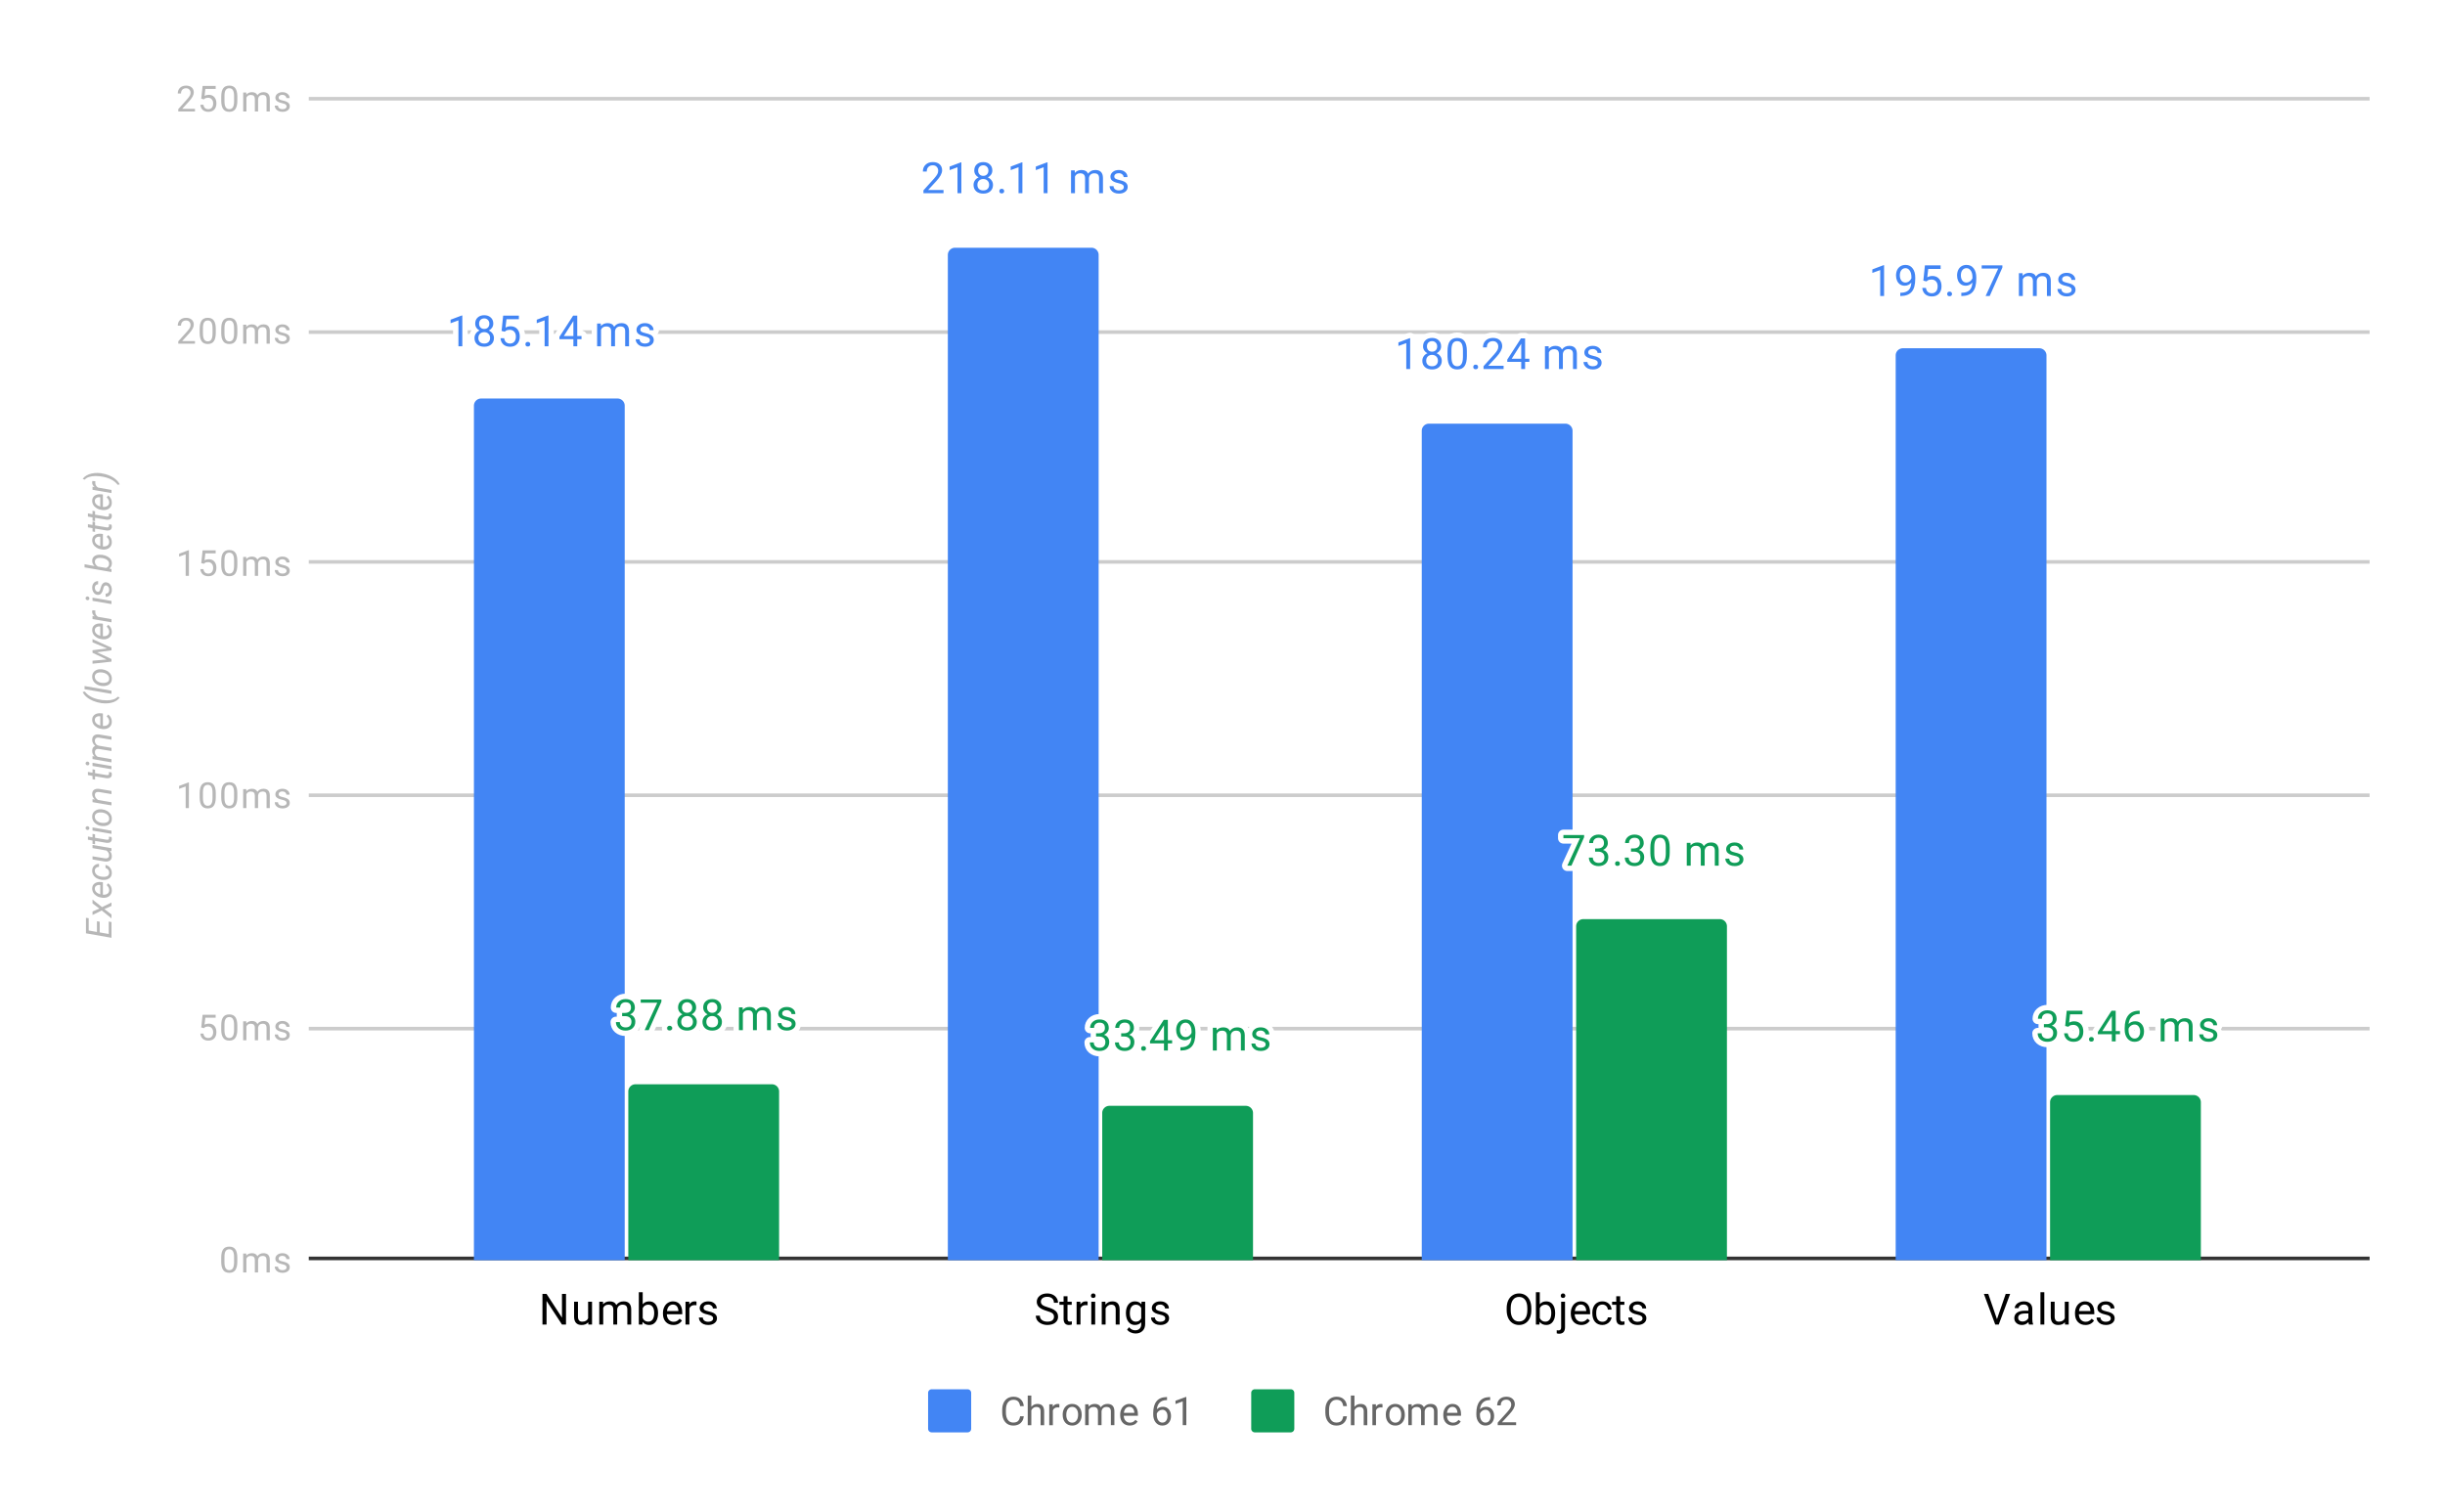<svg fill="none" height="421" stroke-linecap="square" stroke-miterlimit="10" width="681" xmlns="http://www.w3.org/2000/svg" xmlns:xlink="http://www.w3.org/1999/xlink"><clipPath id="a"><path d="m86.05 27.55h573.9v323.367h-573.9z"/></clipPath><path d="m0 0h681v421h-681z" fill="#fff"/><path d="m86.5 350.5h573" stroke="#333" stroke-linecap="butt"/><path d="m86.5 286.5h573m-573-65h573m-573-65h573m-573-64h573m-573-65h573" stroke="#ccc" stroke-linecap="butt"/><path clip-path="url(#a)" d="m174 351h-42v-238a2 2 0 0 1 2-2h38a2 2 0 0 1 2 2z"/><path clip-path="url(#a)" d="m174 351h-42v-238a2 2 0 0 1 2-2h38a2 2 0 0 1 2 2z" fill="#4285f4"/><path clip-path="url(#a)" d="m306 351h-42v-280a2 2 0 0 1 2-2h38a2 2 0 0 1 2 2z"/><path clip-path="url(#a)" d="m306 351h-42v-280a2 2 0 0 1 2-2h38a2 2 0 0 1 2 2z" fill="#4285f4"/><path clip-path="url(#a)" d="m438 351h-42v-231a2 2 0 0 1 2-2h38a2 2 0 0 1 2 2z"/><path clip-path="url(#a)" d="m438 351h-42v-231a2 2 0 0 1 2-2h38a2 2 0 0 1 2 2z" fill="#4285f4"/><path clip-path="url(#a)" d="m570 351h-42v-252a2 2 0 0 1 2-2h38a2 2 0 0 1 2 2z"/><path clip-path="url(#a)" d="m570 351h-42v-252a2 2 0 0 1 2-2h38a2 2 0 0 1 2 2z" fill="#4285f4"/><path clip-path="url(#a)" d="m217 351h-42v-47a2 2 0 0 1 2-2h38a2 2 0 0 1 2 2z"/><path clip-path="url(#a)" d="m217 351h-42v-47a2 2 0 0 1 2-2h38a2 2 0 0 1 2 2z" fill="#0f9d58"/><path clip-path="url(#a)" d="m349 351h-42v-41a2 2 0 0 1 2-2h38a2 2 0 0 1 2 2z"/><path clip-path="url(#a)" d="m349 351h-42v-41a2 2 0 0 1 2-2h38a2 2 0 0 1 2 2z" fill="#0f9d58"/><path clip-path="url(#a)" d="m481 351h-42v-93a2 2 0 0 1 2-2h38a2 2 0 0 1 2 2z"/><path clip-path="url(#a)" d="m481 351h-42v-93a2 2 0 0 1 2-2h38a2 2 0 0 1 2 2z" fill="#0f9d58"/><path clip-path="url(#a)" d="m613 351h-42v-44a2 2 0 0 1 2-2h38a2 2 0 0 1 2 2z"/><path clip-path="url(#a)" d="m613 351h-42v-44a2 2 0 0 1 2-2h38a2 2 0 0 1 2 2z" fill="#0f9d58"/><path d="m128.766 96.45h-1.078v-7.218l-2.188.797v-.985l3.11-1.171h.156v8.578zm8.625-6.312q0 .64-.344 1.14-.344.5-.906.782.656.281 1.047.844.39.547.39 1.25 0 1.094-.75 1.765-.734.657-1.953.657-1.234 0-1.984-.657-.735-.671-.735-1.765 0-.703.375-1.25.375-.563 1.047-.844-.562-.281-.89-.781-.329-.5-.329-1.14 0-1.079.688-1.704.687-.64 1.828-.64 1.125 0 1.813.64.703.625.703 1.703zm-.891 3.985q0-.72-.453-1.157-.453-.453-1.188-.453-.734 0-1.187.453-.438.438-.438 1.172 0 .719.438 1.14.437.407 1.203.407.75 0 1.188-.422.437-.422.437-1.14zm-1.625-5.438q-.64 0-1.047.406-.39.391-.39 1.078 0 .641.39 1.047.39.407 1.031.407.657 0 1.047-.407.39-.406.39-1.047 0-.656-.405-1.062-.407-.422-1.016-.422zm4.828 3.484.438-4.25h4.375v1h-3.453l-.266 2.329q.64-.375 1.437-.375 1.157 0 1.844.78.688.766.688 2.079 0 1.312-.72 2.078-.702.766-1.983.766-1.125 0-1.844-.625-.719-.64-.813-1.75h1.016q.11.734.531 1.11.422.374 1.11.374.75 0 1.187-.516.438-.515.438-1.421 0-.86-.47-1.375-.468-.516-1.25-.516-.702 0-1.109.297l-.28.234zm6.64 3.72q0-.282.157-.47.172-.187.5-.187.344 0 .516.187.172.188.172.47 0 .265-.172.452-.172.172-.516.172-.328 0-.5-.172-.156-.187-.156-.453zm6.423.562h-1.078v-7.219l-2.188.797v-.985l3.11-1.171h.156zm8.015-2.86h1.188v.875h-1.188v1.985h-1.078v-1.985h-3.89v-.64l3.812-5.907h1.156zm-3.734 0h2.656v-4.187l-.14.234zm10.297-3.484.031.703q.688-.812 1.875-.812 1.328 0 1.813 1.015.312-.453.812-.734.516-.281 1.203-.281 2.094 0 2.125 2.203v4.25h-1.078v-4.188q0-.672-.313-1-.312-.344-1.046-.344-.61 0-1.016.36-.39.36-.453.969v4.203h-1.078v-4.157q0-1.375-1.36-1.375-1.062 0-1.453.907v4.625h-1.094v-6.344zm13.672 4.656q0-.437-.344-.672-.328-.25-1.156-.422-.813-.171-1.297-.421-.485-.25-.719-.579-.219-.343-.219-.812 0-.781.656-1.313.657-.546 1.688-.546 1.078 0 1.734.562.672.547.672 1.406h-1.078q0-.437-.39-.75-.375-.328-.938-.328-.594 0-.938.266-.328.25-.328.656 0 .39.313.594.312.203 1.125.39.812.172 1.312.422t.735.61q.25.36.25.86 0 .858-.688 1.374-.672.516-1.75.516-.765 0-1.36-.266-.577-.281-.905-.766-.328-.484-.328-1.046h1.078q.03.546.437.875.406.312 1.078.312.61 0 .985-.25t.375-.672z" stroke="#fff" stroke-linecap="round" stroke-linejoin="round" stroke-width="3"/><path d="m128.766 96.45h-1.078v-7.218l-2.188.797v-.985l3.11-1.171h.156v8.578zm8.625-6.312q0 .64-.344 1.14-.344.5-.906.782.656.281 1.047.844.39.547.39 1.25 0 1.094-.75 1.765-.734.657-1.953.657-1.234 0-1.984-.657-.735-.671-.735-1.765 0-.703.375-1.25.375-.563 1.047-.844-.562-.281-.89-.781-.329-.5-.329-1.14 0-1.079.688-1.704.687-.64 1.828-.64 1.125 0 1.813.64.703.625.703 1.703zm-.891 3.985q0-.72-.453-1.157-.453-.453-1.188-.453-.734 0-1.187.453-.438.438-.438 1.172 0 .719.438 1.14.437.407 1.203.407.75 0 1.188-.422.437-.422.437-1.14zm-1.625-5.438q-.64 0-1.047.406-.39.391-.39 1.078 0 .641.39 1.047.39.407 1.031.407.657 0 1.047-.407.39-.406.39-1.047 0-.656-.405-1.062-.407-.422-1.016-.422zm4.828 3.484.438-4.25h4.375v1h-3.453l-.266 2.329q.64-.375 1.437-.375 1.157 0 1.844.78.688.766.688 2.079 0 1.312-.72 2.078-.702.766-1.983.766-1.125 0-1.844-.625-.719-.64-.813-1.75h1.016q.11.734.531 1.11.422.374 1.11.374.75 0 1.187-.516.438-.515.438-1.421 0-.86-.47-1.375-.468-.516-1.25-.516-.702 0-1.109.297l-.28.234zm6.64 3.72q0-.282.157-.47.172-.187.5-.187.344 0 .516.187.172.188.172.47 0 .265-.172.452-.172.172-.516.172-.328 0-.5-.172-.156-.187-.156-.453zm6.423.562h-1.078v-7.219l-2.188.797v-.985l3.11-1.171h.156zm8.015-2.86h1.188v.875h-1.188v1.985h-1.078v-1.985h-3.89v-.64l3.812-5.907h1.156zm-3.734 0h2.656v-4.187l-.14.234zm10.297-3.484.031.703q.688-.812 1.875-.812 1.328 0 1.813 1.015.312-.453.812-.734.516-.281 1.203-.281 2.094 0 2.125 2.203v4.25h-1.078v-4.188q0-.672-.313-1-.312-.344-1.046-.344-.61 0-1.016.36-.39.36-.453.969v4.203h-1.078v-4.157q0-1.375-1.36-1.375-1.062 0-1.453.907v4.625h-1.094v-6.344zm13.672 4.656q0-.437-.344-.672-.328-.25-1.156-.422-.813-.171-1.297-.421-.485-.25-.719-.579-.219-.343-.219-.812 0-.781.656-1.313.657-.546 1.688-.546 1.078 0 1.734.562.672.547.672 1.406h-1.078q0-.437-.39-.75-.375-.328-.938-.328-.594 0-.938.266-.328.25-.328.656 0 .39.313.594.312.203 1.125.39.812.172 1.312.422t.735.61q.25.36.25.86 0 .858-.688 1.374-.672.516-1.75.516-.765 0-1.36-.266-.577-.281-.905-.766-.328-.484-.328-1.046h1.078q.03.546.437.875.406.312 1.078.312.61 0 .985-.25t.375-.672z" fill="#4285f4"/><path d="m262.797 53.803h-5.594v-.782l2.953-3.281q.656-.75.906-1.203.25-.469.25-.969 0-.672-.406-1.094-.39-.437-1.078-.437-.797 0-1.25.469-.453.453-.453 1.28h-1.078q0-1.187.75-1.905.765-.735 2.031-.735 1.203 0 1.89.625.688.625.688 1.672 0 1.25-1.61 3l-2.28 2.469h4.28v.89zm4.969 0h-1.079v-7.22l-2.187.798v-.985l3.11-1.172h.156zm8.625-6.313q0 .64-.344 1.14-.344.5-.906.782.656.281 1.046.844.391.547.391 1.25 0 1.093-.75 1.765-.734.657-1.953.657-1.234 0-1.984-.657-.735-.672-.735-1.765 0-.703.375-1.25.375-.563 1.047-.844-.562-.281-.89-.781-.329-.5-.329-1.141 0-1.078.688-1.703.687-.64 1.828-.64 1.125 0 1.813.64.703.625.703 1.703zm-.891 3.984q0-.718-.453-1.156-.453-.453-1.188-.453-.734 0-1.187.453-.438.438-.438 1.172 0 .719.438 1.14.437.407 1.203.407.75 0 1.188-.422.437-.422.437-1.14zm-1.625-5.437q-.64 0-1.047.406-.39.39-.39 1.078 0 .64.39 1.047.39.406 1.031.406.657 0 1.047-.406.39-.406.39-1.047 0-.656-.405-1.062-.407-.422-1.016-.422zm4.469 7.203q0-.281.156-.469.172-.187.5-.187.344 0 .516.187.171.188.171.469 0 .266-.171.453-.172.172-.516.172-.328 0-.5-.172-.156-.187-.156-.453zm6.422.563h-1.079v-7.22l-2.187.798v-.985l3.11-1.172h.156zm7 0h-1.079v-7.22l-2.187.798v-.985l3.11-1.172h.156zm7.578-6.344.031.703q.688-.813 1.875-.813 1.328 0 1.813 1.016.312-.453.812-.734.516-.282 1.203-.282 2.094 0 2.125 2.204v4.25h-1.078v-4.188q0-.672-.313-1-.312-.344-1.046-.344-.61 0-1.016.36-.39.359-.453.968v4.204h-1.078v-4.157q0-1.375-1.36-1.375-1.062 0-1.453.907v4.625h-1.094v-6.344zm13.672 4.656q0-.437-.344-.672-.328-.25-1.156-.422-.813-.172-1.297-.422-.485-.25-.719-.578-.219-.343-.219-.812 0-.781.656-1.313.657-.547 1.688-.547 1.078 0 1.734.563.672.547.672 1.406h-1.078q0-.437-.39-.75-.375-.328-.938-.328-.594 0-.938.266-.328.25-.328.656 0 .39.313.594.312.203 1.125.39.812.172 1.312.422t.735.61q.25.359.25.859 0 .86-.688 1.375-.672.516-1.75.516-.765 0-1.36-.266-.577-.281-.905-.766-.329-.484-.329-1.047h1.079q.03.547.437.875.406.313 1.078.313.61 0 .985-.25t.375-.672z" stroke="#fff" stroke-linecap="round" stroke-linejoin="round" stroke-width="3"/><path d="m262.797 53.803h-5.594v-.782l2.953-3.281q.656-.75.906-1.203.25-.469.25-.969 0-.672-.406-1.094-.39-.437-1.078-.437-.797 0-1.25.469-.453.453-.453 1.28h-1.078q0-1.187.75-1.905.765-.735 2.031-.735 1.203 0 1.89.625.688.625.688 1.672 0 1.25-1.61 3l-2.28 2.469h4.28v.89zm4.969 0h-1.079v-7.22l-2.187.798v-.985l3.11-1.172h.156zm8.625-6.313q0 .64-.344 1.14-.344.5-.906.782.656.281 1.046.844.391.547.391 1.25 0 1.093-.75 1.765-.734.657-1.953.657-1.234 0-1.984-.657-.735-.672-.735-1.765 0-.703.375-1.25.375-.563 1.047-.844-.562-.281-.89-.781-.329-.5-.329-1.141 0-1.078.688-1.703.687-.64 1.828-.64 1.125 0 1.813.64.703.625.703 1.703zm-.891 3.984q0-.718-.453-1.156-.453-.453-1.188-.453-.734 0-1.187.453-.438.438-.438 1.172 0 .719.438 1.14.437.407 1.203.407.75 0 1.188-.422.437-.422.437-1.14zm-1.625-5.437q-.64 0-1.047.406-.39.39-.39 1.078 0 .64.39 1.047.39.406 1.031.406.657 0 1.047-.406.39-.406.39-1.047 0-.656-.405-1.062-.407-.422-1.016-.422zm4.469 7.203q0-.281.156-.469.172-.187.5-.187.344 0 .516.187.171.188.171.469 0 .266-.171.453-.172.172-.516.172-.328 0-.5-.172-.156-.187-.156-.453zm6.422.563h-1.079v-7.22l-2.187.798v-.985l3.11-1.172h.156zm7 0h-1.079v-7.22l-2.187.798v-.985l3.11-1.172h.156zm7.578-6.344.031.703q.688-.813 1.875-.813 1.328 0 1.813 1.016.312-.453.812-.734.516-.282 1.203-.282 2.094 0 2.125 2.204v4.25h-1.078v-4.188q0-.672-.313-1-.312-.344-1.046-.344-.61 0-1.016.36-.39.359-.453.968v4.204h-1.078v-4.157q0-1.375-1.36-1.375-1.062 0-1.453.907v4.625h-1.094v-6.344zm13.672 4.656q0-.437-.344-.672-.328-.25-1.156-.422-.813-.172-1.297-.422-.485-.25-.719-.578-.219-.343-.219-.812 0-.781.656-1.313.657-.547 1.688-.547 1.078 0 1.734.563.672.547.672 1.406h-1.078q0-.437-.39-.75-.375-.328-.938-.328-.594 0-.938.266-.328.25-.328.656 0 .39.313.594.312.203 1.125.39.812.172 1.312.422t.735.61q.25.359.25.859 0 .86-.688 1.375-.672.516-1.75.516-.765 0-1.36-.266-.577-.281-.905-.766-.329-.484-.329-1.047h1.079q.03.547.437.875.406.313 1.078.313.61 0 .985-.25t.375-.672z" fill="#4285f4"/><path d="m392.766 102.78h-1.079v-7.22l-2.187.798v-.985l3.11-1.171h.156zm8.625-6.313q0 .64-.344 1.14-.344.5-.906.782.656.281 1.046.844.391.547.391 1.25 0 1.094-.75 1.765-.734.657-1.953.657-1.234 0-1.984-.657-.735-.671-.735-1.765 0-.703.375-1.25.375-.563 1.047-.844-.562-.281-.89-.781-.329-.5-.329-1.14 0-1.079.688-1.704.687-.64 1.828-.64 1.125 0 1.813.64.703.625.703 1.703zm-.891 3.985q0-.72-.453-1.157-.453-.453-1.188-.453-.734 0-1.187.453-.438.438-.438 1.172 0 .719.438 1.14.437.407 1.203.407.75 0 1.188-.422.437-.422.437-1.14zm-1.625-5.438q-.64 0-1.047.406-.39.39-.39 1.078 0 .641.39 1.047.39.407 1.031.407.657 0 1.047-.407.39-.406.39-1.047 0-.656-.405-1.062-.407-.422-1.016-.422zm9.688 4.125q0 1.906-.657 2.844-.64.922-2.031.922-1.36 0-2.016-.907-.656-.906-.687-2.718v-1.438q0-1.89.64-2.797.657-.922 2.047-.922 1.375 0 2.032.891.656.875.671 2.719v1.406zm-1.094-1.484q0-1.375-.39-2-.376-.641-1.22-.641-.828 0-1.218.64-.375.626-.375 1.923v1.734q0 1.375.39 2.047.406.656 1.219.656.797 0 1.188-.625.39-.625.406-1.953zm2.875 4.562q0-.281.156-.469.172-.187.5-.187.344 0 .516.187.171.188.171.47 0 .265-.171.452-.172.172-.516.172-.328 0-.5-.172-.156-.187-.156-.453zm8.453.563h-5.594v-.782l2.953-3.28q.656-.75.906-1.204.25-.469.25-.969 0-.672-.406-1.093-.39-.438-1.078-.438-.797 0-1.25.469-.453.453-.453 1.281h-1.078q0-1.187.75-1.906.765-.735 2.031-.735 1.203 0 1.89.625.688.625.688 1.672 0 1.25-1.61 3l-2.28 2.469h4.28v.89zm5.984-2.86h1.188v.875h-1.188v1.985h-1.078v-1.985h-3.89v-.64l3.812-5.907h1.156zm-3.734 0h2.656v-4.187l-.14.234zm10.297-3.484.031.703q.688-.812 1.875-.812 1.328 0 1.813 1.015.312-.453.812-.734.516-.281 1.203-.281 2.094 0 2.125 2.203v4.25h-1.078v-4.188q0-.672-.313-1-.312-.344-1.046-.344-.61 0-1.016.36-.39.36-.453.969v4.203h-1.078v-4.157q0-1.375-1.36-1.375-1.062 0-1.453.907v4.625h-1.094v-6.344zm13.672 4.656q0-.437-.344-.672-.328-.25-1.156-.422-.813-.171-1.297-.421-.485-.25-.719-.579-.219-.343-.219-.812 0-.781.656-1.313.657-.546 1.688-.546 1.078 0 1.734.562.672.547.672 1.406h-1.078q0-.437-.39-.75-.375-.328-.938-.328-.594 0-.938.266-.328.25-.328.656 0 .39.313.594.312.203 1.125.39.812.172 1.312.422t.735.61q.25.359.25.859 0 .86-.688 1.375-.672.516-1.75.516-.765 0-1.36-.266-.577-.281-.905-.766-.329-.484-.329-1.046h1.079q.03.546.437.875.406.312 1.078.312.61 0 .985-.25t.375-.672z" stroke="#fff" stroke-linecap="round" stroke-linejoin="round" stroke-width="3"/><path d="m392.766 102.78h-1.079v-7.22l-2.187.798v-.985l3.11-1.171h.156zm8.625-6.313q0 .64-.344 1.14-.344.5-.906.782.656.281 1.046.844.391.547.391 1.25 0 1.094-.75 1.765-.734.657-1.953.657-1.234 0-1.984-.657-.735-.671-.735-1.765 0-.703.375-1.25.375-.563 1.047-.844-.562-.281-.89-.781-.329-.5-.329-1.14 0-1.079.688-1.704.687-.64 1.828-.64 1.125 0 1.813.64.703.625.703 1.703zm-.891 3.985q0-.72-.453-1.157-.453-.453-1.188-.453-.734 0-1.187.453-.438.438-.438 1.172 0 .719.438 1.14.437.407 1.203.407.75 0 1.188-.422.437-.422.437-1.14zm-1.625-5.438q-.64 0-1.047.406-.39.39-.39 1.078 0 .641.39 1.047.39.407 1.031.407.657 0 1.047-.407.39-.406.39-1.047 0-.656-.405-1.062-.407-.422-1.016-.422zm9.688 4.125q0 1.906-.657 2.844-.64.922-2.031.922-1.36 0-2.016-.907-.656-.906-.687-2.718v-1.438q0-1.89.64-2.797.657-.922 2.047-.922 1.375 0 2.032.891.656.875.671 2.719v1.406zm-1.094-1.484q0-1.375-.39-2-.376-.641-1.22-.641-.828 0-1.218.64-.375.626-.375 1.923v1.734q0 1.375.39 2.047.406.656 1.219.656.797 0 1.188-.625.39-.625.406-1.953zm2.875 4.562q0-.281.156-.469.172-.187.5-.187.344 0 .516.187.171.188.171.47 0 .265-.171.452-.172.172-.516.172-.328 0-.5-.172-.156-.187-.156-.453zm8.453.563h-5.594v-.782l2.953-3.28q.656-.75.906-1.204.25-.469.25-.969 0-.672-.406-1.093-.39-.438-1.078-.438-.797 0-1.25.469-.453.453-.453 1.281h-1.078q0-1.187.75-1.906.765-.735 2.031-.735 1.203 0 1.89.625.688.625.688 1.672 0 1.25-1.61 3l-2.28 2.469h4.28v.89zm5.984-2.86h1.188v.875h-1.188v1.985h-1.078v-1.985h-3.89v-.64l3.812-5.907h1.156zm-3.734 0h2.656v-4.187l-.14.234zm10.297-3.484.031.703q.688-.812 1.875-.812 1.328 0 1.813 1.015.312-.453.812-.734.516-.281 1.203-.281 2.094 0 2.125 2.203v4.25h-1.078v-4.188q0-.672-.313-1-.312-.344-1.046-.344-.61 0-1.016.36-.39.36-.453.969v4.203h-1.078v-4.157q0-1.375-1.36-1.375-1.062 0-1.453.907v4.625h-1.094v-6.344zm13.672 4.656q0-.437-.344-.672-.328-.25-1.156-.422-.813-.171-1.297-.421-.485-.25-.719-.579-.219-.343-.219-.812 0-.781.656-1.313.657-.546 1.688-.546 1.078 0 1.734.562.672.547.672 1.406h-1.078q0-.437-.39-.75-.375-.328-.938-.328-.594 0-.938.266-.328.25-.328.656 0 .39.313.594.312.203 1.125.39.812.172 1.312.422t.735.61q.25.359.25.859 0 .86-.688 1.375-.672.516-1.75.516-.765 0-1.36-.266-.577-.281-.905-.766-.329-.484-.329-1.046h1.079q.03.546.437.875.406.312 1.078.312.61 0 .985-.25t.375-.672z" fill="#4285f4"/><path d="m524.766 82.441h-1.078v-7.219l-2.188.797v-.984l3.11-1.172h.156zm7.593-3.75q-.328.406-.812.656-.469.235-1.031.235-.735 0-1.282-.36-.547-.359-.843-1.015-.297-.672-.297-1.469 0-.844.312-1.531.328-.688.922-1.047.61-.375 1.406-.375 1.266 0 1.985.953.734.953.734 2.578v.313q0 2.5-.984 3.64-.985 1.14-2.969 1.172h-.219v-.906h.235q1.343-.031 2.062-.703.719-.672.781-2.14zm-1.672 0q.547 0 1-.328.47-.344.688-.828v-.438q0-1.062-.469-1.734-.468-.672-1.172-.672-.718 0-1.156.547-.422.547-.422 1.453 0 .875.407 1.438.421.562 1.125.562zm5.016-.531.438-4.25h4.375v1h-3.453l-.266 2.328q.64-.375 1.437-.375 1.157 0 1.844.781.688.766.688 2.078 0 1.313-.72 2.079-.702.765-1.984.765-1.125 0-1.843-.625-.719-.64-.813-1.75h1.016q.11.735.531 1.11.422.375 1.11.375.75 0 1.187-.516.438-.516.438-1.422 0-.86-.47-1.375-.468-.516-1.25-.516-.702 0-1.109.297l-.28.235-.876-.22zm6.64 3.719q0-.282.157-.47.172-.187.5-.187.344 0 .516.188.172.187.172.469 0 .265-.172.453-.172.172-.516.172-.328 0-.5-.172-.156-.188-.156-.453zm7.016-3.188q-.328.406-.812.656-.469.235-1.031.235-.735 0-1.282-.36-.547-.359-.843-1.015-.297-.672-.297-1.469 0-.844.312-1.531.328-.688.922-1.047.61-.375 1.406-.375 1.266 0 1.985.953.734.953.734 2.578v.313q0 2.5-.984 3.64-.985 1.14-2.969 1.172h-.219v-.906h.235q1.343-.031 2.062-.703.719-.672.781-2.14zm-1.672 0q.547 0 1-.328.47-.344.688-.828v-.438q0-1.062-.469-1.734-.468-.672-1.172-.672-.718 0-1.156.547-.422.547-.422 1.453 0 .875.407 1.438.421.562 1.125.562zm10.032-4.172-3.532 7.922h-1.14l3.515-7.64h-4.609v-.891h5.766v.61zm5.625 1.578.031.704q.688-.813 1.875-.813 1.328 0 1.813 1.016.312-.453.812-.735.516-.281 1.203-.281 2.094 0 2.125 2.203v4.25h-1.078v-4.187q0-.672-.313-1-.312-.344-1.046-.344-.61 0-1.016.36-.39.359-.453.968v4.203h-1.078v-4.156q0-1.375-1.36-1.375-1.062 0-1.453.906v4.625h-1.093v-6.344h1.03zm13.672 4.657q0-.438-.344-.672-.328-.25-1.156-.422-.813-.172-1.297-.422-.485-.25-.719-.578-.219-.344-.219-.813 0-.78.657-1.312.656-.547 1.687-.547 1.078 0 1.734.563.672.546.672 1.406h-1.078q0-.438-.39-.75-.375-.328-.938-.328-.594 0-.938.265-.328.25-.328.657 0 .39.313.593.312.203 1.125.39.812.173 1.312.423t.735.61q.25.359.25.859 0 .859-.688 1.375-.672.515-1.75.515-.765 0-1.36-.265-.577-.282-.905-.766-.328-.484-.328-1.047h1.078q.03.547.437.875.406.313 1.078.313.61 0 .985-.25t.375-.672z" stroke="#fff" stroke-linecap="round" stroke-linejoin="round" stroke-width="3"/><path d="m524.766 82.441h-1.078v-7.219l-2.188.797v-.984l3.11-1.172h.156zm7.593-3.75q-.328.406-.812.656-.469.235-1.031.235-.735 0-1.282-.36-.547-.359-.843-1.015-.297-.672-.297-1.469 0-.844.312-1.531.328-.688.922-1.047.61-.375 1.406-.375 1.266 0 1.985.953.734.953.734 2.578v.313q0 2.5-.984 3.64-.985 1.14-2.969 1.172h-.219v-.906h.235q1.343-.031 2.062-.703.719-.672.781-2.14zm-1.672 0q.547 0 1-.328.47-.344.688-.828v-.438q0-1.062-.469-1.734-.468-.672-1.172-.672-.718 0-1.156.547-.422.547-.422 1.453 0 .875.407 1.438.421.562 1.125.562zm5.016-.531.438-4.25h4.375v1h-3.453l-.266 2.328q.64-.375 1.437-.375 1.157 0 1.844.781.688.766.688 2.078 0 1.313-.72 2.079-.702.765-1.984.765-1.125 0-1.843-.625-.719-.64-.813-1.75h1.016q.11.735.531 1.11.422.375 1.11.375.75 0 1.187-.516.438-.516.438-1.422 0-.86-.47-1.375-.468-.516-1.25-.516-.702 0-1.109.297l-.28.235-.876-.22zm6.64 3.719q0-.282.157-.47.172-.187.5-.187.344 0 .516.188.172.187.172.469 0 .265-.172.453-.172.172-.516.172-.328 0-.5-.172-.156-.188-.156-.453zm7.016-3.188q-.328.406-.812.656-.469.235-1.031.235-.735 0-1.282-.36-.547-.359-.843-1.015-.297-.672-.297-1.469 0-.844.312-1.531.328-.688.922-1.047.61-.375 1.406-.375 1.266 0 1.985.953.734.953.734 2.578v.313q0 2.5-.984 3.64-.985 1.14-2.969 1.172h-.219v-.906h.235q1.343-.031 2.062-.703.719-.672.781-2.14zm-1.672 0q.547 0 1-.328.47-.344.688-.828v-.438q0-1.062-.469-1.734-.468-.672-1.172-.672-.718 0-1.156.547-.422.547-.422 1.453 0 .875.407 1.438.421.562 1.125.562zm10.032-4.172-3.532 7.922h-1.14l3.515-7.64h-4.609v-.891h5.766v.61zm5.625 1.578.031.704q.688-.813 1.875-.813 1.328 0 1.813 1.016.312-.453.812-.735.516-.281 1.203-.281 2.094 0 2.125 2.203v4.25h-1.078v-4.187q0-.672-.313-1-.312-.344-1.046-.344-.61 0-1.016.36-.39.359-.453.968v4.203h-1.078v-4.156q0-1.375-1.36-1.375-1.062 0-1.453.906v4.625h-1.093v-6.344h1.03zm13.672 4.657q0-.438-.344-.672-.328-.25-1.156-.422-.813-.172-1.297-.422-.485-.25-.719-.578-.219-.344-.219-.813 0-.78.657-1.312.656-.547 1.687-.547 1.078 0 1.734.563.672.546.672 1.406h-1.078q0-.438-.39-.75-.375-.328-.938-.328-.594 0-.938.265-.328.25-.328.657 0 .39.313.593.312.203 1.125.39.812.173 1.312.423t.735.61q.25.359.25.859 0 .859-.688 1.375-.672.515-1.75.515-.765 0-1.36-.265-.577-.282-.905-.766-.328-.484-.328-1.047h1.078q.03.547.437.875.406.313 1.078.313.61 0 .985-.25t.375-.672z" fill="#4285f4"/><path d="m173.281 282.125h.813q.781-.016 1.219-.407.437-.39.437-1.062 0-1.5-1.5-1.5-.703 0-1.125.406-.406.406-.406 1.063h-1.094q0-1.016.734-1.688.75-.672 1.891-.672 1.203 0 1.89.64.688.641.688 1.782 0 .563-.36 1.078-.359.516-.984.781.703.22 1.078.735.391.515.391 1.265 0 1.141-.75 1.829-.75.671-1.953.671-1.188 0-1.953-.656-.75-.656-.75-1.719h1.094q0 .672.437 1.079.438.406 1.188.406.78 0 1.187-.406.422-.422.422-1.188 0-.734-.453-1.125-.453-.406-1.328-.422h-.813zm10.939-3.125-3.531 7.921h-1.141l3.516-7.64h-4.61v-.89h5.766zm1.625 7.359q0-.281.156-.469.172-.187.5-.187.344 0 .516.187.172.188.172.469 0 .266-.172.453-.172.172-.516.172-.328 0-.5-.172-.156-.187-.156-.453zm8.047-5.75q0 .64-.344 1.14-.344.5-.906.782.656.281 1.047.844.39.546.39 1.25 0 1.093-.75 1.765-.734.656-1.953.656-1.234 0-1.984-.656-.735-.672-.735-1.765 0-.704.375-1.25.375-.563 1.047-.844-.562-.281-.89-.781-.329-.5-.329-1.141 0-1.078.688-1.703.687-.64 1.828-.64 1.125 0 1.813.64.703.625.703 1.703zm-.891 3.984q0-.718-.453-1.156-.453-.453-1.188-.453-.734 0-1.187.453-.438.438-.438 1.172 0 .719.438 1.14.437.407 1.203.407.75 0 1.188-.422.437-.422.437-1.14zm-1.625-5.437q-.64 0-1.047.406-.39.39-.39 1.078 0 .64.39 1.047.39.406 1.031.406.657 0 1.047-.406.39-.406.39-1.047 0-.656-.405-1.062-.407-.422-1.016-.422zm9.516 1.453q0 .64-.344 1.14-.344.5-.906.782.656.281 1.047.844.39.546.39 1.25 0 1.093-.75 1.765-.734.656-1.953.656-1.234 0-1.984-.656-.735-.672-.735-1.765 0-.704.375-1.25.375-.563 1.047-.844-.562-.281-.89-.781-.329-.5-.329-1.141 0-1.078.688-1.703.687-.64 1.828-.64 1.125 0 1.813.64.703.625.703 1.703zm-.891 3.984q0-.718-.453-1.156-.453-.453-1.188-.453-.734 0-1.187.453-.438.438-.438 1.172 0 .719.438 1.14.437.407 1.203.407.75 0 1.188-.422.437-.422.437-1.14zm-1.625-5.437q-.64 0-1.047.406-.39.39-.39 1.078 0 .64.39 1.047.39.406 1.031.406.657 0 1.047-.406.39-.406.39-1.047 0-.656-.405-1.062-.407-.422-1.016-.422zm8.469 1.422.031.703q.688-.813 1.875-.813 1.328 0 1.813 1.016.312-.453.812-.734.516-.282 1.203-.282 2.094 0 2.125 2.203v4.25h-1.078v-4.187q0-.672-.313-1-.312-.344-1.046-.344-.61 0-1.016.36-.39.359-.453.968v4.203h-1.078v-4.156q0-1.375-1.36-1.375-1.062 0-1.453.906v4.625h-1.094v-6.343zm13.672 4.656q0-.438-.344-.672-.328-.25-1.156-.422-.813-.172-1.297-.422-.485-.25-.719-.578-.219-.344-.219-.812 0-.782.656-1.313.657-.547 1.688-.547 1.078 0 1.734.563.672.547.672 1.406h-1.078q0-.437-.39-.75-.375-.328-.938-.328-.594 0-.938.266-.328.25-.328.656 0 .39.313.594.312.203 1.125.39.812.172 1.312.422t.735.61q.25.359.25.859 0 .86-.688 1.375-.672.515-1.75.515-.765 0-1.36-.265-.577-.281-.905-.766-.328-.484-.328-1.047h1.078q.03.547.437.875.406.313 1.078.313.61 0 .985-.25t.375-.672z" stroke="#fff" stroke-linecap="round" stroke-linejoin="round" stroke-width="3"/><path d="m173.281 282.125h.813q.781-.016 1.219-.407.437-.39.437-1.062 0-1.5-1.5-1.5-.703 0-1.125.406-.406.406-.406 1.063h-1.094q0-1.016.734-1.688.75-.672 1.891-.672 1.203 0 1.89.64.688.641.688 1.782 0 .563-.36 1.078-.359.516-.984.781.703.22 1.078.735.391.515.391 1.265 0 1.141-.75 1.829-.75.671-1.953.671-1.188 0-1.953-.656-.75-.656-.75-1.719h1.094q0 .672.437 1.079.438.406 1.188.406.78 0 1.187-.406.422-.422.422-1.188 0-.734-.453-1.125-.453-.406-1.328-.422h-.813zm10.939-3.125-3.531 7.921h-1.141l3.516-7.64h-4.61v-.89h5.766zm1.625 7.359q0-.281.156-.469.172-.187.5-.187.344 0 .516.187.172.188.172.469 0 .266-.172.453-.172.172-.516.172-.328 0-.5-.172-.156-.187-.156-.453zm8.047-5.75q0 .64-.344 1.14-.344.5-.906.782.656.281 1.047.844.39.546.39 1.25 0 1.093-.75 1.765-.734.656-1.953.656-1.234 0-1.984-.656-.735-.672-.735-1.765 0-.704.375-1.25.375-.563 1.047-.844-.562-.281-.89-.781-.329-.5-.329-1.141 0-1.078.688-1.703.687-.64 1.828-.64 1.125 0 1.813.64.703.625.703 1.703zm-.891 3.984q0-.718-.453-1.156-.453-.453-1.188-.453-.734 0-1.187.453-.438.438-.438 1.172 0 .719.438 1.14.437.407 1.203.407.75 0 1.188-.422.437-.422.437-1.14zm-1.625-5.437q-.64 0-1.047.406-.39.39-.39 1.078 0 .64.39 1.047.39.406 1.031.406.657 0 1.047-.406.39-.406.39-1.047 0-.656-.405-1.062-.407-.422-1.016-.422zm9.516 1.453q0 .64-.344 1.14-.344.5-.906.782.656.281 1.047.844.39.546.39 1.25 0 1.093-.75 1.765-.734.656-1.953.656-1.234 0-1.984-.656-.735-.672-.735-1.765 0-.704.375-1.25.375-.563 1.047-.844-.562-.281-.89-.781-.329-.5-.329-1.141 0-1.078.688-1.703.687-.64 1.828-.64 1.125 0 1.813.64.703.625.703 1.703zm-.891 3.984q0-.718-.453-1.156-.453-.453-1.188-.453-.734 0-1.187.453-.438.438-.438 1.172 0 .719.438 1.14.437.407 1.203.407.75 0 1.188-.422.437-.422.437-1.14zm-1.625-5.437q-.64 0-1.047.406-.39.39-.39 1.078 0 .64.39 1.047.39.406 1.031.406.657 0 1.047-.406.39-.406.39-1.047 0-.656-.405-1.062-.407-.422-1.016-.422zm8.469 1.422.031.703q.688-.813 1.875-.813 1.328 0 1.813 1.016.312-.453.812-.734.516-.282 1.203-.282 2.094 0 2.125 2.203v4.25h-1.078v-4.187q0-.672-.313-1-.312-.344-1.046-.344-.61 0-1.016.36-.39.359-.453.968v4.203h-1.078v-4.156q0-1.375-1.36-1.375-1.062 0-1.453.906v4.625h-1.094v-6.343zm13.672 4.656q0-.438-.344-.672-.328-.25-1.156-.422-.813-.172-1.297-.422-.485-.25-.719-.578-.219-.344-.219-.812 0-.782.656-1.313.657-.547 1.688-.547 1.078 0 1.734.563.672.547.672 1.406h-1.078q0-.437-.39-.75-.375-.328-.938-.328-.594 0-.938.266-.328.25-.328.656 0 .39.313.594.312.203 1.125.39.812.172 1.312.422t.735.61q.25.359.25.859 0 .86-.688 1.375-.672.515-1.75.515-.765 0-1.36-.265-.577-.281-.905-.766-.328-.484-.328-1.047h1.078q.03.547.437.875.406.313 1.078.313.61 0 .985-.25t.375-.672z" fill="#0f9d58"/><path d="m305.281 287.799h.813q.781-.016 1.219-.406.437-.39.437-1.063 0-1.5-1.5-1.5-.703 0-1.125.406-.406.407-.406 1.063h-1.094q0-1.016.734-1.688.75-.671 1.891-.671 1.203 0 1.89.64.688.64.688 1.781 0 .563-.36 1.079-.359.515-.984.78.704.22 1.079.735.39.516.39 1.266 0 1.14-.75 1.828-.75.672-1.953.672-1.188 0-1.953-.656-.75-.657-.75-1.72h1.094q0 .673.437 1.079.438.406 1.188.406.78 0 1.187-.406.422-.422.422-1.188 0-.734-.453-1.125-.453-.406-1.328-.421h-.813zm7 0h.813q.781-.016 1.219-.406.437-.39.437-1.063 0-1.5-1.5-1.5-.703 0-1.125.406-.406.407-.406 1.063h-1.094q0-1.016.734-1.688.75-.671 1.891-.671 1.203 0 1.89.64.688.64.688 1.781 0 .563-.36 1.079-.359.515-.984.78.704.22 1.079.735.39.516.39 1.266 0 1.14-.75 1.828-.75.672-1.953.672-1.188 0-1.953-.656-.75-.657-.75-1.72h1.094q0 .673.437 1.079.438.406 1.188.406.78 0 1.187-.406.422-.422.422-1.188 0-.734-.453-1.125-.453-.406-1.328-.421h-.813zm5.563 4.234q0-.28.156-.468.172-.188.5-.188.344 0 .516.188.171.187.171.468 0 .266-.171.453-.172.172-.516.172-.328 0-.5-.172-.156-.187-.156-.453zm7.437-2.297h1.188v.875h-1.188v1.985h-1.078v-1.985h-3.89v-.64l3.812-5.906h1.156zm-3.734 0h2.656v-4.187l-.14.234zm10.312-.89q-.328.406-.812.656-.469.234-1.031.234-.735 0-1.282-.359-.546-.36-.843-1.016-.297-.671-.297-1.468 0-.844.312-1.531.328-.688.922-1.047.61-.375 1.406-.375 1.266 0 1.985.953.734.953.734 2.578v.312q0 2.5-.984 3.641-.985 1.14-2.969 1.172h-.219v-.906h.235q1.343-.032 2.062-.704.719-.671.781-2.14zm-1.671 0q.546 0 1-.328.468-.344.687-.828v-.438q0-1.062-.469-1.734-.469-.672-1.172-.672-.718 0-1.156.547-.422.547-.422 1.453 0 .875.406 1.437.422.563 1.125.563zm8.656-2.594.031.703q.688-.812 1.875-.812 1.328 0 1.813 1.015.312-.453.812-.734.516-.281 1.203-.281 2.094 0 2.125 2.203v4.25h-1.078v-4.188q0-.672-.313-1-.312-.343-1.046-.343-.61 0-1.016.359-.39.36-.453.969v4.203h-1.078v-4.156q0-1.375-1.36-1.375-1.062 0-1.453.906v4.625h-1.094v-6.344zm13.672 4.656q0-.437-.344-.672-.328-.25-1.156-.421-.813-.172-1.297-.422-.485-.25-.719-.578-.219-.344-.219-.813 0-.781.656-1.312.657-.547 1.688-.547 1.078 0 1.734.562.672.547.672 1.406h-1.078q0-.437-.39-.75-.375-.328-.938-.328-.594 0-.938.266-.328.25-.328.656 0 .39.313.594.312.203 1.125.39.812.172 1.312.422t.735.61q.25.36.25.86 0 .859-.688 1.374-.672.516-1.75.516-.765 0-1.36-.266-.577-.281-.905-.765-.329-.485-.329-1.047h1.079q.03.547.437.875.406.312 1.078.312.61 0 .985-.25t.375-.672z" stroke="#fff" stroke-linecap="round" stroke-linejoin="round" stroke-width="3"/><path d="m305.281 287.799h.813q.781-.016 1.219-.406.437-.39.437-1.063 0-1.5-1.5-1.5-.703 0-1.125.406-.406.407-.406 1.063h-1.094q0-1.016.734-1.688.75-.671 1.891-.671 1.203 0 1.89.64.688.64.688 1.781 0 .563-.36 1.079-.359.515-.984.78.704.22 1.079.735.39.516.39 1.266 0 1.14-.75 1.828-.75.672-1.953.672-1.188 0-1.953-.656-.75-.657-.75-1.72h1.094q0 .673.437 1.079.438.406 1.188.406.78 0 1.187-.406.422-.422.422-1.188 0-.734-.453-1.125-.453-.406-1.328-.421h-.813zm7 0h.813q.781-.016 1.219-.406.437-.39.437-1.063 0-1.5-1.5-1.5-.703 0-1.125.406-.406.407-.406 1.063h-1.094q0-1.016.734-1.688.75-.671 1.891-.671 1.203 0 1.89.64.688.64.688 1.781 0 .563-.36 1.079-.359.515-.984.78.704.22 1.079.735.39.516.39 1.266 0 1.14-.75 1.828-.75.672-1.953.672-1.188 0-1.953-.656-.75-.657-.75-1.72h1.094q0 .673.437 1.079.438.406 1.188.406.78 0 1.187-.406.422-.422.422-1.188 0-.734-.453-1.125-.453-.406-1.328-.421h-.813zm5.563 4.234q0-.28.156-.468.172-.188.5-.188.344 0 .516.188.171.187.171.468 0 .266-.171.453-.172.172-.516.172-.328 0-.5-.172-.156-.187-.156-.453zm7.437-2.297h1.188v.875h-1.188v1.985h-1.078v-1.985h-3.89v-.64l3.812-5.906h1.156zm-3.734 0h2.656v-4.187l-.14.234zm10.312-.89q-.328.406-.812.656-.469.234-1.031.234-.735 0-1.282-.359-.546-.36-.843-1.016-.297-.671-.297-1.468 0-.844.312-1.531.328-.688.922-1.047.61-.375 1.406-.375 1.266 0 1.985.953.734.953.734 2.578v.312q0 2.5-.984 3.641-.985 1.14-2.969 1.172h-.219v-.906h.235q1.343-.032 2.062-.704.719-.671.781-2.14zm-1.671 0q.546 0 1-.328.468-.344.687-.828v-.438q0-1.062-.469-1.734-.469-.672-1.172-.672-.718 0-1.156.547-.422.547-.422 1.453 0 .875.406 1.437.422.563 1.125.563zm8.656-2.594.031.703q.688-.812 1.875-.812 1.328 0 1.813 1.015.312-.453.812-.734.516-.281 1.203-.281 2.094 0 2.125 2.203v4.25h-1.078v-4.188q0-.672-.313-1-.312-.343-1.046-.343-.61 0-1.016.359-.39.36-.453.969v4.203h-1.078v-4.156q0-1.375-1.36-1.375-1.062 0-1.453.906v4.625h-1.094v-6.344zm13.672 4.656q0-.437-.344-.672-.328-.25-1.156-.421-.813-.172-1.297-.422-.485-.25-.719-.578-.219-.344-.219-.813 0-.781.656-1.312.657-.547 1.688-.547 1.078 0 1.734.562.672.547.672 1.406h-1.078q0-.437-.39-.75-.375-.328-.938-.328-.594 0-.938.266-.328.25-.328.656 0 .39.313.594.312.203 1.125.39.812.172 1.312.422t.735.61q.25.36.25.86 0 .859-.688 1.374-.672.516-1.75.516-.765 0-1.36-.266-.577-.281-.905-.765-.329-.485-.329-1.047h1.079q.03.547.437.875.406.312 1.078.312.61 0 .985-.25t.375-.672z" fill="#0f9d58"/><path d="m441.219 233.184-3.531 7.922h-1.141l3.515-7.641h-4.609v-.89h5.766zm3.062 3.125h.813q.781-.016 1.219-.407.437-.39.437-1.062 0-1.5-1.5-1.5-.703 0-1.125.406-.406.406-.406 1.063h-1.094q0-1.016.734-1.688.75-.672 1.891-.672 1.203 0 1.89.64.688.642.688 1.782 0 .563-.36 1.078-.359.516-.984.782.704.218 1.079.734.39.516.39 1.266 0 1.14-.75 1.828-.75.672-1.953.672-1.188 0-1.953-.657-.75-.656-.75-1.718h1.094q0 .671.437 1.078.438.406 1.188.406.78 0 1.187-.406.422-.422.422-1.188 0-.734-.453-1.125-.453-.406-1.328-.422h-.813zm5.563 4.234q0-.281.156-.469.172-.187.5-.187.344 0 .516.187.171.188.171.47 0 .265-.171.452-.172.172-.516.172-.328 0-.5-.172-.156-.187-.156-.453zm4.437-4.234h.813q.781-.016 1.219-.407.437-.39.437-1.062 0-1.5-1.5-1.5-.703 0-1.125.406-.406.406-.406 1.063h-1.094q0-1.016.734-1.688.75-.672 1.891-.672 1.203 0 1.89.64.688.642.688 1.782 0 .563-.36 1.078-.359.516-.984.782.704.218 1.079.734.39.516.39 1.266 0 1.14-.75 1.828-.75.672-1.953.672-1.188 0-1.953-.657-.75-.656-.75-1.718h1.094q0 .671.437 1.078.438.406 1.188.406.78 0 1.187-.406.422-.422.422-1.188 0-.734-.453-1.125-.453-.406-1.328-.422h-.813zm10.781 1.156q0 1.906-.656 2.844-.64.922-2.031.922-1.36 0-2.016-.907-.656-.906-.687-2.718v-1.438q0-1.89.64-2.797.657-.922 2.047-.922 1.375 0 2.032.89.656.876.671 2.72zm-1.093-1.484q0-1.375-.39-2-.376-.641-1.22-.641-.828 0-1.218.64-.375.626-.375 1.922v1.735q0 1.375.39 2.047.406.656 1.219.656.797 0 1.188-.625.39-.625.406-1.953zm6.875-1.22.031.704q.688-.813 1.875-.813 1.328 0 1.813 1.016.312-.453.812-.734.516-.282 1.203-.282 2.094 0 2.125 2.204v4.25h-1.078v-4.188q0-.672-.313-1-.312-.344-1.046-.344-.61 0-1.016.36-.39.36-.453.968v4.204h-1.078v-4.157q0-1.375-1.36-1.375-1.062 0-1.453.907v4.625h-1.094v-6.344h1.032zm13.672 4.657q0-.437-.344-.672-.328-.25-1.156-.422-.813-.172-1.297-.422-.485-.25-.719-.578-.219-.343-.219-.812 0-.781.656-1.313.657-.547 1.688-.547 1.078 0 1.734.563.672.547.672 1.406h-1.078q0-.437-.39-.75-.375-.328-.938-.328-.594 0-.938.266-.328.25-.328.656 0 .39.313.594.312.203 1.125.39.812.172 1.312.422t.735.61q.25.359.25.859 0 .86-.688 1.375-.672.516-1.75.516-.765 0-1.36-.266-.577-.281-.905-.766-.329-.484-.329-1.047h1.079q.03.547.437.875.406.313 1.078.313.61 0 .985-.25t.375-.672z" stroke="#fff" stroke-linecap="round" stroke-linejoin="round" stroke-width="3"/><path d="m441.219 233.184-3.531 7.922h-1.141l3.515-7.641h-4.609v-.89h5.766zm3.062 3.125h.813q.781-.016 1.219-.407.437-.39.437-1.062 0-1.5-1.5-1.5-.703 0-1.125.406-.406.406-.406 1.063h-1.094q0-1.016.734-1.688.75-.672 1.891-.672 1.203 0 1.89.64.688.642.688 1.782 0 .563-.36 1.078-.359.516-.984.782.704.218 1.079.734.39.516.39 1.266 0 1.14-.75 1.828-.75.672-1.953.672-1.188 0-1.953-.657-.75-.656-.75-1.718h1.094q0 .671.437 1.078.438.406 1.188.406.78 0 1.187-.406.422-.422.422-1.188 0-.734-.453-1.125-.453-.406-1.328-.422h-.813zm5.563 4.234q0-.281.156-.469.172-.187.5-.187.344 0 .516.187.171.188.171.47 0 .265-.171.452-.172.172-.516.172-.328 0-.5-.172-.156-.187-.156-.453zm4.437-4.234h.813q.781-.016 1.219-.407.437-.39.437-1.062 0-1.5-1.5-1.5-.703 0-1.125.406-.406.406-.406 1.063h-1.094q0-1.016.734-1.688.75-.672 1.891-.672 1.203 0 1.89.64.688.642.688 1.782 0 .563-.36 1.078-.359.516-.984.782.704.218 1.079.734.39.516.39 1.266 0 1.14-.75 1.828-.75.672-1.953.672-1.188 0-1.953-.657-.75-.656-.75-1.718h1.094q0 .671.437 1.078.438.406 1.188.406.78 0 1.187-.406.422-.422.422-1.188 0-.734-.453-1.125-.453-.406-1.328-.422h-.813zm10.781 1.156q0 1.906-.656 2.844-.64.922-2.031.922-1.36 0-2.016-.907-.656-.906-.687-2.718v-1.438q0-1.89.64-2.797.657-.922 2.047-.922 1.375 0 2.032.89.656.876.671 2.72zm-1.093-1.484q0-1.375-.39-2-.376-.641-1.22-.641-.828 0-1.218.64-.375.626-.375 1.922v1.735q0 1.375.39 2.047.406.656 1.219.656.797 0 1.188-.625.39-.625.406-1.953zm6.875-1.22.031.704q.688-.813 1.875-.813 1.328 0 1.813 1.016.312-.453.812-.734.516-.282 1.203-.282 2.094 0 2.125 2.204v4.25h-1.078v-4.188q0-.672-.313-1-.312-.344-1.046-.344-.61 0-1.016.36-.39.36-.453.968v4.204h-1.078v-4.157q0-1.375-1.36-1.375-1.062 0-1.453.907v4.625h-1.094v-6.344h1.032zm13.672 4.657q0-.437-.344-.672-.328-.25-1.156-.422-.813-.172-1.297-.422-.485-.25-.719-.578-.219-.343-.219-.812 0-.781.656-1.313.657-.547 1.688-.547 1.078 0 1.734.563.672.547.672 1.406h-1.078q0-.437-.39-.75-.375-.328-.938-.328-.594 0-.938.266-.328.25-.328.656 0 .39.313.594.312.203 1.125.39.812.172 1.312.422t.735.61q.25.359.25.859 0 .86-.688 1.375-.672.516-1.75.516-.765 0-1.36-.266-.577-.281-.905-.766-.329-.484-.329-1.047h1.079q.03.547.437.875.406.313 1.078.313.61 0 .985-.25t.375-.672z" fill="#0f9d58"/><path d="m569.281 285.248h.813q.781-.015 1.218-.406.438-.39.438-1.062 0-1.5-1.5-1.5-.703 0-1.125.406-.406.406-.406 1.062h-1.094q0-1.015.734-1.687.75-.672 1.891-.672 1.203 0 1.89.64.688.641.688 1.782 0 .562-.36 1.078-.359.516-.984.781.703.219 1.078.735.391.515.391 1.265 0 1.14-.75 1.828-.75.672-1.953.672-1.188 0-1.953-.656-.75-.656-.75-1.719h1.094q0 .672.437 1.078.438.407 1.188.407.78 0 1.187-.407.422-.422.422-1.187 0-.735-.453-1.125-.453-.406-1.328-.422h-.813v-.89zm5.922.516.438-4.25h4.375v1h-3.453l-.266 2.328q.64-.375 1.437-.375 1.157 0 1.844.781.688.766.688 2.078 0 1.313-.72 2.079-.702.765-1.984.765-1.125 0-1.843-.625-.719-.64-.813-1.75h1.016q.11.735.531 1.11.422.375 1.11.375.75 0 1.187-.516.438-.516.438-1.422 0-.86-.47-1.375-.468-.516-1.25-.516-.702 0-1.109.297l-.28.235-.876-.22zm6.64 3.719q0-.282.157-.47.172-.187.5-.187.344 0 .516.188.172.187.172.469 0 .265-.172.453-.172.172-.516.172-.328 0-.5-.172-.156-.188-.156-.453zm7.438-2.297h1.188v.875h-1.188v1.984h-1.078v-1.984h-3.89v-.64l3.812-5.907h1.156zm-3.734 0h2.656v-4.188l-.14.235zm10.422-5.672v.906h-.203q-1.266.031-2.016.766-.75.719-.875 2.031.688-.766 1.844-.766 1.11 0 1.781.782.672.78.672 2.03 0 1.313-.719 2.11-.719.797-1.937.797-1.22 0-1.985-.937-.75-.953-.75-2.438v-.406q0-2.36 1-3.61t2.985-1.265zm-1.422 3.844q-.563 0-1.031.328-.47.328-.657.844v.39q0 1.063.47 1.703.484.64 1.187.64.734 0 1.156-.53.422-.547.422-1.422 0-.875-.422-1.406-.422-.547-1.125-.547zm8.297-1.657.031.704q.688-.813 1.875-.813 1.328 0 1.813 1.016.312-.453.812-.735.516-.281 1.203-.281 2.094 0 2.125 2.203v4.25h-1.078v-4.187q0-.672-.313-1-.312-.344-1.046-.344-.61 0-1.016.36-.39.359-.453.968v4.203h-1.078v-4.156q0-1.375-1.36-1.375-1.062 0-1.453.906v4.625h-1.093v-6.344h1.03zm13.672 4.657q0-.438-.344-.672-.328-.25-1.156-.422-.813-.172-1.297-.422-.485-.25-.719-.578-.219-.344-.219-.813 0-.78.657-1.312.656-.547 1.687-.547 1.078 0 1.734.563.672.546.672 1.406h-1.078q0-.438-.39-.75-.375-.328-.938-.328-.594 0-.938.265-.328.25-.328.657 0 .39.313.593.312.203 1.125.39.812.173 1.312.423t.735.61q.25.359.25.859 0 .859-.688 1.375-.672.515-1.75.515-.765 0-1.36-.265-.577-.282-.905-.766-.328-.484-.328-1.047h1.078q.03.547.437.875.406.313 1.078.313.61 0 .985-.25t.375-.672z" stroke="#fff" stroke-linecap="round" stroke-linejoin="round" stroke-width="3"/><path d="m569.281 285.248h.813q.781-.015 1.218-.406.438-.39.438-1.062 0-1.5-1.5-1.5-.703 0-1.125.406-.406.406-.406 1.062h-1.094q0-1.015.734-1.687.75-.672 1.891-.672 1.203 0 1.89.64.688.641.688 1.782 0 .562-.36 1.078-.359.516-.984.781.703.219 1.078.735.391.515.391 1.265 0 1.14-.75 1.828-.75.672-1.953.672-1.188 0-1.953-.656-.75-.656-.75-1.719h1.094q0 .672.437 1.078.438.407 1.188.407.78 0 1.187-.407.422-.422.422-1.187 0-.735-.453-1.125-.453-.406-1.328-.422h-.813v-.89zm5.922.516.438-4.25h4.375v1h-3.453l-.266 2.328q.64-.375 1.437-.375 1.157 0 1.844.781.688.766.688 2.078 0 1.313-.72 2.079-.702.765-1.984.765-1.125 0-1.843-.625-.719-.64-.813-1.75h1.016q.11.735.531 1.11.422.375 1.11.375.75 0 1.187-.516.438-.516.438-1.422 0-.86-.47-1.375-.468-.516-1.25-.516-.702 0-1.109.297l-.28.235-.876-.22zm6.64 3.719q0-.282.157-.47.172-.187.5-.187.344 0 .516.188.172.187.172.469 0 .265-.172.453-.172.172-.516.172-.328 0-.5-.172-.156-.188-.156-.453zm7.438-2.297h1.188v.875h-1.188v1.984h-1.078v-1.984h-3.89v-.64l3.812-5.907h1.156zm-3.734 0h2.656v-4.188l-.14.235zm10.422-5.672v.906h-.203q-1.266.031-2.016.766-.75.719-.875 2.031.688-.766 1.844-.766 1.11 0 1.781.782.672.78.672 2.03 0 1.313-.719 2.11-.719.797-1.937.797-1.22 0-1.985-.937-.75-.953-.75-2.438v-.406q0-2.36 1-3.61t2.985-1.265zm-1.422 3.844q-.563 0-1.031.328-.47.328-.657.844v.39q0 1.063.47 1.703.484.64 1.187.64.734 0 1.156-.53.422-.547.422-1.422 0-.875-.422-1.406-.422-.547-1.125-.547zm8.297-1.657.031.704q.688-.813 1.875-.813 1.328 0 1.813 1.016.312-.453.812-.735.516-.281 1.203-.281 2.094 0 2.125 2.203v4.25h-1.078v-4.187q0-.672-.313-1-.312-.344-1.046-.344-.61 0-1.016.36-.39.359-.453.968v4.203h-1.078v-4.156q0-1.375-1.36-1.375-1.062 0-1.453.906v4.625h-1.093v-6.344h1.03zm13.672 4.657q0-.438-.344-.672-.328-.25-1.156-.422-.813-.172-1.297-.422-.485-.25-.719-.578-.219-.344-.219-.813 0-.78.657-1.312.656-.547 1.687-.547 1.078 0 1.734.563.672.546.672 1.406h-1.078q0-.438-.39-.75-.375-.328-.938-.328-.594 0-.938.265-.328.25-.328.657 0 .39.313.593.312.203 1.125.39.812.173 1.312.423t.735.61q.25.359.25.859 0 .859-.688 1.375-.672.515-1.75.515-.765 0-1.36-.265-.577-.282-.905-.766-.328-.484-.328-1.047h1.078q.03.547.437.875.406.313 1.078.313.61 0 .985-.25t.375-.672z" fill="#0f9d58"/><path d="m27.769 256.718v2.984l2.515.438v-3.47l.766.141v4.391l-7.11-1.25v-4.328l.766.125v3.422l2.297.406v-2.984zm-.078-3.657-1.922-1.437v-1.078l2.656 2.11 2.625-1.282v.953l-1.969.875 1.969 1.5v1.078l-2.719-2.187-2.562 1.25v-.969zm3.453-5.015q-.016.984-.719 1.547-.719.547-1.813.468l-.218-.03q-.782-.079-1.422-.454-.656-.39-.985-.937-.328-.563-.312-1.204.016-.812.547-1.265.515-.469 1.406-.516.313-.015.64.016l.391.062v3.453q.72.079 1.235-.234.5-.328.515-.984.016-.782-.703-1.438l.438-.515q.468.343.75.875.265.515.25 1.156zm-4.735-.563q-.015.547.375.953.375.407 1.141.657v-2.578l-.078-.016q-.61-.078-1.016.203-.406.266-.422.781zm4-4.39q.016-.469-.265-.844-.297-.39-.75-.5l-.016-.844q.5.078.922.406.406.329.64.829.22.484.204 1 0 .656-.328 1.125-.344.453-.938.671-.61.204-1.36.141l-.234-.031q-.765-.094-1.359-.438-.61-.359-.938-.922-.343-.562-.312-1.25.016-.828.562-1.328.532-.5 1.344-.5v.828q-.515.016-.828.297-.328.266-.344.735-.015.703.516 1.156.516.453 1.469.562l.125.016q.312.031.64.016.578-.032.907-.313.328-.297.343-.812zm.125-6.11q.641.61.61 1.578-.016.75-.532 1.125-.53.36-1.437.266l-3.406-.578v-.875l3.422.562q.218.032.421.016.36-.031.563-.203.187-.188.203-.531.031-.938-.766-1.453l-3.843-.672v-.875l5.281.906v.844zm-6.047-3.983 1.282.219v-.953l.703.125v.953l3.281.547q.125.015.234 0 .375-.032.375-.407 0-.156-.046-.437l.734.078q.094.312.094.64-.016.532-.39.797-.376.25-1.017.204l-3.265-.547v.937l-.703-.125v-.922l-1.282-.234zm6.563-1.625v.875l-5.281-.906v-.89zm-7.219-.734q0-.22.14-.36.141-.156.376-.156.234 0 .39.156.141.14.157.375 0 .219-.14.375-.142.14-.376.14-.234-.015-.375-.155-.156-.141-.172-.375zm1.844-3.25q0-.657.36-1.125.343-.485.968-.704.61-.234 1.344-.156l.11.016q.765.094 1.39.453.625.36.984.953.344.578.313 1.266 0 .656-.344 1.14-.36.47-.969.688-.61.219-1.328.156-.828-.062-1.484-.437-.657-.375-1.016-.954-.36-.593-.328-1.296zm2.828 1.796q.313.047.64 0 .579-.046.923-.328.328-.297.343-.797.016-.437-.203-.812-.234-.375-.703-.625t-1.047-.328q-.453-.031-.75-.016-.594.063-.937.36-.344.296-.36.796-.015.672.532 1.157.546.484 1.453.593h.11zm-2.734-6.609.656.125q-.781-.703-.75-1.625.016-.734.516-1.094.5-.359 1.39-.265l3.469.578v.875l-3.484-.578q-.235-.032-.438 0-.687.078-.703.797-.016.796.86 1.406l3.765.656v.875l-5.281-.906zm-1.282-7.578 1.282.219v-.953l.703.125v.953l3.281.547q.125.015.234 0 .375-.032.375-.407 0-.156-.046-.437l.734.078q.094.312.094.64-.016.532-.39.797-.376.25-1.017.204l-3.265-.547v.937l-.703-.125v-.922l-1.282-.234zm6.563-1.625v.875l-5.281-.906v-.89zm-7.219-.734q0-.22.14-.36.141-.156.376-.156.234 0 .39.156.141.14.157.375 0 .219-.14.375-.142.14-.376.14-.234-.015-.375-.155-.156-.141-.172-.375zm1.938-2.047.578.11q-.703-.673-.672-1.61 0-.5.219-.844.218-.36.625-.484-.875-.75-.844-1.75.016-.797.531-1.172.5-.375 1.375-.282l3.469.579v.89l-3.484-.578q-.25-.031-.47 0-.655.094-.671.86-.016.484.297.89.312.39.812.5l3.516.594v.89l-3.484-.578q-.532-.078-.829.157-.296.234-.296.703-.032.828.75 1.312l3.859.672v.89l-5.281-.921zm5.375-9.547q-.016.984-.719 1.547-.719.547-1.813.468l-.218-.03q-.782-.079-1.422-.454-.656-.39-.985-.937-.328-.563-.312-1.204.016-.812.547-1.265.515-.469 1.406-.516.313-.015.64.016l.391.062v3.453q.72.079 1.235-.234.5-.328.515-.984.016-.782-.703-1.438l.438-.515q.468.343.75.875.265.515.25 1.156zm-4.735-.563q-.015.547.375.953.375.407 1.141.657v-2.578l-.078-.016q-.61-.078-1.016.203-.406.266-.422.781zm1.782-4.656q-1.141-.156-2.204-.594-1.078-.437-1.828-1.062-.75-.64-1.14-1.422l.61-.14q.577.78 1.5 1.327.905.547 2.187.844 1.265.297 2.484.281 1.016 0 1.781-.25.766-.265 1.219-.765l.547.219q-.563.828-1.672 1.265-1.11.422-2.547.375-.469 0-.89-.062zm2.859-3.453v.875l-7.5-1.297v-.875zm-5.375-3.984q0-.657.36-1.125.343-.485.968-.704.61-.234 1.344-.156l.11.016q.765.094 1.39.453.625.36.984.953.344.578.313 1.266 0 .656-.344 1.14-.36.47-.969.688-.61.219-1.328.156-.828-.062-1.484-.437-.657-.375-1.016-.954-.36-.593-.328-1.296zm2.828 1.796q.313.047.64 0 .579-.046.923-.328.328-.297.343-.797.016-.437-.203-.812-.234-.375-.703-.625t-1.047-.328q-.453-.031-.75-.016-.594.063-.937.36-.344.296-.36.796-.015.672.532 1.157.546.484 1.453.593h.11zm1.297-9.593-4.031-1.688v-.906l5.281 2.406v.719l-4 .547 4 1.89v.72l-5.281.577v-.843l3.937-.329-3.937-1.875v-.703zm1.344-4.547q-.016.984-.719 1.547-.719.547-1.813.468l-.218-.03q-.782-.079-1.422-.454-.656-.39-.985-.937-.328-.563-.312-1.204.016-.812.547-1.265.515-.469 1.406-.516.313-.015.64.016l.391.062v3.453q.72.079 1.235-.234.5-.328.515-.984.016-.782-.703-1.438l.438-.515q.468.343.75.875.265.515.25 1.156zm-4.735-.563q-.015.547.375.953.375.407 1.141.657v-2.578l-.078-.016q-.61-.078-1.016.203-.406.266-.422.781zm.157-5.437-.032.422q0 .843.766 1.328l3.75.656v.875l-5.281-.906v-.86l.61.125q-.735-.562-.72-1.312 0-.172.078-.422zm4.484-2.672v.875l-5.281-.906v-.89zm-7.219-.734q0-.22.14-.36.141-.156.376-.156.234 0 .39.156.141.14.157.375 0 .219-.14.375-.142.14-.376.14-.234-.015-.375-.155-.156-.141-.172-.375zm5.781-3.579q-.546-.078-.765.594l-.266.922q-.406 1.156-1.328 1.125-.703-.031-1.14-.625-.454-.61-.438-1.437 0-.797.469-1.297.453-.5 1.187-.485l-.015.891q-.391-.016-.641.25-.25.25-.266.687 0 .454.235.782.218.312.578.36.453.062.656-.563l.125-.438q.234-.906.61-1.281.374-.39.937-.36.5.032.86.329.359.28.562.78.187.485.172 1.032 0 .844-.485 1.39-.484.548-1.234.516v-.875q.437 0 .719-.28.265-.282.265-.782 0-.485-.203-.828-.219-.36-.594-.407zm-1.187-8.53q.812.109 1.469.452.64.344.968.844.313.484.297 1.094-.03.953-.718 1.422l.609.172v.812l-7.5-1.297v-.89l2.797.53q-.703-.624-.672-1.53.016-.766.562-1.188.532-.437 1.485-.453.312 0 .61.031h.093zm-.5.843q-.719-.016-1.094.25-.375.25-.406.766-.016.828.828 1.406l2.313.39q.796-.296.812-1.093.031-.532-.297-.907-.328-.39-.906-.593-.594-.203-1.25-.219zm3.219-4.328q-.016.984-.719 1.547-.719.547-1.813.468l-.218-.03q-.782-.079-1.422-.454-.656-.39-.985-.937-.328-.563-.312-1.204.016-.812.547-1.265.515-.469 1.406-.516.313-.015.64.016l.391.062v3.453q.72.079 1.235-.234.5-.328.515-.984.016-.782-.703-1.438l.438-.515q.468.343.75.875.265.515.25 1.156zm-4.735-.563q-.015.547.375.953.375.407 1.141.657v-2.578l-.078-.016q-.61-.078-1.016.203-.406.266-.422.781zm-1.922-4.484 1.282.219v-.953l.703.125v.953l3.281.547q.125.015.234 0 .375-.032.375-.407 0-.156-.046-.437l.734.078q.094.312.094.64-.016.532-.39.797-.376.25-1.017.204l-3.265-.547v.937l-.703-.125v-.922l-1.282-.234zm0-3 1.282.219v-.953l.703.125v.953l3.281.547q.125.015.234 0 .375-.032.375-.407 0-.156-.046-.437l.734.078q.094.312.094.64-.016.532-.39.797-.376.25-1.017.204l-3.265-.547v.937l-.703-.125v-.922l-1.282-.234zm6.657-2.953q-.016.984-.719 1.547-.719.547-1.813.468l-.218-.03q-.782-.079-1.422-.454-.656-.39-.985-.937-.328-.563-.312-1.204.016-.812.547-1.265.515-.469 1.406-.516.313-.015.64.016l.391.062v3.453q.72.079 1.235-.234.5-.328.515-.984.016-.782-.703-1.438l.438-.515q.468.343.75.875.265.515.25 1.156zm-4.735-.563q-.015.547.375.953.375.407 1.141.657v-2.578l-.078-.016q-.61-.078-1.016.203-.406.266-.422.781zm.157-5.437-.032.422q0 .843.766 1.328l3.75.656v.875l-5.281-.906v-.86l.61.125q-.735-.562-.72-1.312 0-.172.078-.422zm1.625-2.235q1.187.172 2.25.625 1.062.438 1.796 1.079.735.625 1.11 1.39l-.563.125q-1.25-1.672-4.047-2.234-1.125-.219-2.156-.219-2.094.031-3 1.016l-.547-.219q.375-.547 1.016-.922.625-.39 1.469-.562.828-.188 1.734-.157.469.016.89.063zm37.906 219.573q0 1.579-.547 2.36-.531.765-1.688.765-1.14 0-1.687-.75-.547-.75-.563-2.25v-1.203q0-1.578.532-2.328.547-.765 1.703-.765 1.156 0 1.687.734.547.734.563 2.266zm-.906-1.234q0-1.156-.329-1.672-.312-.531-1.015-.531-.688 0-1.016.531-.312.516-.312 1.594v1.453q0 1.156.328 1.703.344.547 1.015.547.672 0 .985-.516.328-.515.344-1.625zm3.39-1.016.031.579q.579-.672 1.563-.672 1.11 0 1.516.843.25-.375.671-.609.438-.234 1-.234 1.75 0 1.782 1.828v3.547h-.907v-3.485q0-.562-.265-.843-.25-.282-.86-.282-.515 0-.843.297-.328.297-.39.813v3.5h-.907v-3.47q0-1.14-1.125-1.14-.89 0-1.219.75v3.86h-.906v-5.282h.86zm11.235 3.875q0-.359-.282-.562-.28-.203-.968-.344-.672-.156-1.079-.36-.406-.202-.609-.484-.187-.28-.187-.671 0-.657.546-1.094.563-.453 1.407-.453.906 0 1.453.468.562.454.562 1.172h-.906q0-.375-.312-.64-.313-.266-.797-.266-.485 0-.766.219t-.281.562q0 .328.25.5.266.157.937.313.688.14 1.11.36.422.202.61.5.202.296.202.718 0 .719-.562 1.14-.563.422-1.469.422-.625 0-1.125-.218-.484-.235-.766-.625-.265-.407-.265-.875h.906q.016.453.36.718.343.266.89.266.516 0 .828-.203.313-.219.313-.563zm-23.766-66.83.375-3.546h3.64v.828h-2.874l-.22 1.938q.517-.297 1.188-.297.97 0 1.532.64.578.641.578 1.735 0 1.093-.594 1.734-.594.625-1.656.625-.938 0-1.547-.516-.594-.53-.672-1.453h.86q.078.61.421.922.36.313.938.313.625 0 .984-.422.36-.438.36-1.188 0-.718-.391-1.14-.375-.438-1.031-.438-.579 0-.922.25l-.235.203-.734-.187zm10.047.532q0 1.578-.547 2.36-.531.765-1.688.765-1.14 0-1.687-.75-.547-.75-.563-2.25v-1.203q0-1.578.532-2.328.547-.766 1.703-.766 1.156 0 1.687.735.547.734.563 2.265zm-.906-1.234q0-1.157-.329-1.672-.312-.531-1.015-.531-.688 0-1.016.53-.312.516-.312 1.595v1.453q0 1.156.328 1.703.344.547 1.015.547.672 0 .985-.516.328-.516.344-1.625zm3.39-1.016.031.578q.579-.672 1.563-.672 1.11 0 1.516.844.25-.375.671-.61.438-.234 1-.234 1.75 0 1.782 1.828v3.547h-.907v-3.484q0-.563-.265-.844-.25-.281-.86-.281-.515 0-.843.297-.328.297-.39.812v3.5h-.907v-3.468q0-1.141-1.125-1.141-.89 0-1.219.75v3.86h-.906v-5.282h.86zm11.235 3.875q0-.36-.282-.562-.28-.204-.968-.344-.672-.156-1.079-.36-.406-.203-.609-.484-.187-.281-.187-.672 0-.656.546-1.094.563-.453 1.407-.453.906 0 1.453.47.562.452.562 1.171h-.906q0-.375-.312-.64-.313-.266-.797-.266-.485 0-.766.218-.281.22-.281.563 0 .328.25.5.266.156.937.312.688.141 1.11.36.422.203.61.5.202.297.202.719 0 .718-.562 1.14-.563.422-1.469.422-.625 0-1.125-.219-.484-.234-.766-.625-.265-.406-.265-.875h.906q.016.453.36.72.343.265.89.265.516 0 .828-.203.313-.22.313-.563zm-27.204-63.267h-.906v-6.016l-1.828.657v-.813l2.594-.969h.14zm7.485-3.031q0 1.578-.547 2.36-.531.765-1.688.765-1.14 0-1.687-.75-.547-.75-.563-2.25v-1.203q0-1.579.532-2.329.547-.765 1.703-.765 1.156 0 1.687.734.547.735.563 2.266zm-.906-1.235q0-1.156-.329-1.672-.312-.53-1.015-.53-.688 0-1.016.53-.312.516-.312 1.594v1.453q0 1.157.328 1.703.344.547 1.015.547.672 0 .985-.515.328-.516.344-1.625zm6.906 1.235q0 1.578-.547 2.36-.531.765-1.688.765-1.14 0-1.687-.75-.547-.75-.563-2.25v-1.203q0-1.579.532-2.329.547-.765 1.703-.765 1.156 0 1.687.734.547.735.563 2.266zm-.906-1.235q0-1.156-.329-1.672-.312-.53-1.015-.53-.688 0-1.016.53-.312.516-.312 1.594v1.453q0 1.157.328 1.703.344.547 1.015.547.672 0 .985-.515.328-.516.344-1.625zm3.39-1.015.031.578q.579-.672 1.563-.672 1.11 0 1.516.844.25-.375.671-.61.438-.234 1-.234 1.75 0 1.782 1.828v3.547h-.907v-3.484q0-.563-.265-.844-.25-.281-.86-.281-.515 0-.843.296-.328.297-.39.813v3.5h-.907v-3.469q0-1.14-1.125-1.14-.89 0-1.219.75v3.859h-.906v-5.281h.86zm11.235 3.875q0-.36-.282-.563-.28-.203-.968-.344-.672-.156-1.079-.359-.406-.203-.609-.484-.187-.281-.187-.672 0-.656.546-1.094.563-.453 1.407-.453.906 0 1.453.469.562.453.562 1.172h-.906q0-.375-.312-.641-.313-.266-.797-.266-.485 0-.766.22-.281.218-.281.562 0 .328.25.5.266.156.937.312.688.14 1.11.36.422.203.61.5.202.296.202.718 0 .719-.562 1.14-.563.423-1.469.423-.625 0-1.125-.219-.484-.234-.766-.625-.265-.406-.265-.875h.906q.016.453.36.719.343.265.89.265.516 0 .828-.203.313-.219.313-.562zm-27.204-63.267h-.906v-6.016l-1.828.656v-.812l2.594-.969h.14v7.14zm3.438-3.563.375-3.547h3.64v.828h-2.874l-.22 1.938q.517-.297 1.188-.297.97 0 1.532.64.578.641.578 1.735t-.594 1.734q-.594.625-1.656.625-.938 0-1.547-.515-.594-.531-.672-1.453h.86q.078.609.421.922.36.312.938.312.625 0 .984-.422.36-.437.36-1.187 0-.72-.391-1.141-.375-.437-1.031-.437-.579 0-.922.25l-.235.203zm10.047.531q0 1.579-.547 2.36-.531.765-1.688.765-1.14 0-1.687-.75-.547-.75-.563-2.25v-1.203q0-1.578.532-2.328.547-.765 1.703-.765 1.156 0 1.687.734.547.734.563 2.266zm-.906-1.234q0-1.156-.329-1.672-.312-.531-1.015-.531-.688 0-1.016.531-.312.516-.312 1.594v1.453q0 1.156.328 1.703.344.547 1.015.547.672 0 .985-.516.328-.515.344-1.625zm3.39-1.016.031.579q.579-.672 1.563-.672 1.11 0 1.516.843.25-.375.671-.609.438-.234 1-.234 1.75 0 1.782 1.828v3.547h-.907v-3.485q0-.562-.265-.843-.25-.282-.86-.282-.515 0-.843.297-.328.297-.39.813v3.5h-.907v-3.47q0-1.14-1.125-1.14-.89 0-1.219.75v3.86h-.906v-5.282h.86zm11.235 3.875q0-.359-.282-.562-.28-.203-.968-.344-.672-.156-1.079-.36-.406-.202-.609-.484-.187-.28-.187-.671 0-.657.546-1.094.563-.453 1.407-.453.906 0 1.453.468.562.454.562 1.172h-.906q0-.375-.312-.64-.313-.266-.797-.266-.485 0-.766.219t-.281.562q0 .328.25.5.266.157.937.313.688.14 1.11.36.422.202.61.5.202.296.202.718 0 .719-.562 1.14-.563.422-1.469.422-.625 0-1.125-.218-.484-.235-.766-.625-.265-.407-.265-.875h.906q.016.453.36.718.343.266.89.266.516 0 .828-.203.313-.219.313-.563zm-25.516-63.267h-4.656v-.656l2.453-2.734q.547-.61.75-1 .219-.39.219-.813 0-.547-.344-.906-.328-.36-.89-.36-.673 0-1.048.391-.375.375-.375 1.063h-.906q0-.985.625-1.578.64-.61 1.703-.61.985 0 1.563.516.578.515.578 1.39 0 1.047-1.344 2.5l-1.89 2.063h3.562zm5.797-3.03q0 1.577-.547 2.358-.531.766-1.688.766-1.14 0-1.687-.75-.547-.75-.563-2.25v-1.203q0-1.578.532-2.328.547-.766 1.703-.766 1.156 0 1.687.735.547.734.563 2.265v1.172zm-.906-1.235q0-1.157-.329-1.672-.312-.531-1.015-.531-.688 0-1.016.53-.312.516-.312 1.595v1.453q0 1.156.328 1.703.344.547 1.015.547.672 0 .985-.516.328-.516.344-1.625zm6.906 1.234q0 1.578-.547 2.36-.531.765-1.688.765-1.14 0-1.687-.75-.547-.75-.563-2.25v-1.203q0-1.578.532-2.328.547-.766 1.703-.766 1.156 0 1.687.735.547.734.563 2.265zm-.906-1.234q0-1.157-.329-1.672-.312-.531-1.015-.531-.688 0-1.016.53-.312.516-.312 1.595v1.453q0 1.156.328 1.703.344.547 1.015.547.672 0 .985-.516.328-.516.344-1.625zm3.39-1.016.031.578q.579-.672 1.563-.672 1.11 0 1.516.844.25-.375.671-.61.438-.234 1-.234 1.75 0 1.782 1.828v3.547h-.907v-3.483q0-.563-.265-.844-.25-.281-.86-.281-.515 0-.843.297-.328.297-.39.812v3.5h-.907v-3.468q0-1.141-1.125-1.141-.89 0-1.219.75v3.86h-.906v-5.282h.86zm11.235 3.875q0-.36-.282-.562-.28-.204-.968-.344-.672-.156-1.079-.36-.406-.203-.609-.484-.187-.281-.187-.672 0-.656.546-1.094.563-.453 1.407-.453.906 0 1.453.47.562.452.562 1.171h-.906q0-.375-.312-.64-.313-.266-.797-.266-.485 0-.766.218-.281.22-.281.563 0 .328.25.5.266.156.937.312.688.141 1.11.36.422.203.61.5.202.297.202.719 0 .718-.562 1.14-.563.422-1.469.422-.625 0-1.125-.219-.484-.234-.766-.625-.265-.406-.265-.875h.906q.016.453.36.72.343.265.89.265.516 0 .828-.203.313-.22.313-.563zm-25.516-63.267h-4.656v-.656l2.453-2.735q.547-.609.75-1 .219-.39.219-.812 0-.547-.344-.906-.328-.36-.89-.36-.673 0-1.048.39-.375.376-.375 1.063h-.906q0-.984.625-1.578.64-.61 1.703-.61.985 0 1.563.517.578.515.578 1.39 0 1.047-1.344 2.5l-1.89 2.063h3.562zm1.75-3.563.375-3.546h3.64v.828h-2.874l-.22 1.937q.517-.297 1.188-.297.97 0 1.532.641.578.64.578 1.734 0 1.094-.594 1.735-.594.625-1.656.625-.938 0-1.547-.516-.594-.531-.672-1.453h.86q.078.61.421.922.36.312.938.312.625 0 .984-.421.36-.438.36-1.188 0-.719-.391-1.14-.375-.438-1.031-.438-.579 0-.922.25l-.235.203zm10.047.532q0 1.578-.547 2.36-.531.765-1.688.765-1.14 0-1.687-.75-.547-.75-.563-2.25v-1.204q0-1.578.532-2.328.547-.766 1.703-.766 1.156 0 1.687.734.547.735.563 2.266v1.172zm-.906-1.235q0-1.156-.329-1.671-.312-.532-1.015-.532-.688 0-1.016.532-.312.515-.312 1.593v1.453q0 1.157.328 1.704.344.546 1.015.546.672 0 .985-.515.328-.516.344-1.625zm3.39-1.015.031.578q.579-.672 1.563-.672 1.11 0 1.516.844.25-.375.671-.61.438-.234 1-.234 1.75 0 1.782 1.828v3.547h-.907v-3.484q0-.563-.265-.844-.25-.281-.86-.281-.515 0-.843.297-.328.296-.39.812v3.5h-.907v-3.469q0-1.14-1.125-1.14-.89 0-1.219.75v3.859h-.906v-5.281h.86zm11.235 3.875q0-.36-.282-.563-.28-.203-.968-.343-.672-.157-1.079-.36-.406-.203-.609-.484-.187-.281-.187-.672 0-.656.546-1.094.563-.453 1.407-.453.906 0 1.453.469.562.453.562 1.172h-.906q0-.375-.312-.641-.313-.266-.797-.266-.485 0-.766.22-.281.218-.281.562 0 .328.25.5.266.156.937.312.688.14 1.11.36.422.203.61.5.202.296.202.718 0 .719-.562 1.14-.563.423-1.469.423-.625 0-1.125-.219-.484-.234-.766-.625-.265-.406-.265-.875h.906q.016.453.36.719.343.265.89.265.516 0 .828-.203.313-.218.313-.562z" fill="#b7b7b7"/><path d="m157.65 368.917h-1.125l-4.297-6.578v6.578h-1.14v-8.532h1.14l4.297 6.61v-6.61h1.125zm6.188-.625q-.625.75-1.86.75-1.015 0-1.546-.594-.532-.594-.532-1.75v-4.125h1.078v4.094q0 1.453 1.172 1.453 1.25 0 1.657-.938v-4.61h1.093v6.345h-1.03zm4.11-5.72.03.704q.688-.812 1.875-.812 1.329 0 1.813 1.015.312-.453.812-.734.516-.281 1.204-.281 2.093 0 2.125 2.203v4.25h-1.079v-4.188q0-.672-.312-1-.313-.344-1.047-.344-.61 0-1.016.36-.39.36-.453.969v4.203h-1.078v-4.157q0-1.375-1.36-1.375-1.062 0-1.452.907v4.625h-1.094v-6.344h1.031zm15.343 3.25q0 1.454-.672 2.345-.656.875-1.781.875-1.203 0-1.86-.86l-.062.735h-.984v-9h1.078v3.359q.656-.812 1.812-.812 1.156 0 1.813.875.656.859.656 2.39v.094zm-1.078-.124q0-1.11-.438-1.703-.422-.61-1.218-.61-1.079 0-1.547.985v2.75q.5 1 1.547 1 .78 0 1.218-.61.438-.609.438-1.812zm5.344 3.344q-1.297 0-2.11-.844-.797-.86-.797-2.281v-.188q0-.953.36-1.687.36-.75 1-1.157.656-.421 1.406-.421 1.234 0 1.922.812.687.813.687 2.328v.453h-4.297q.032.938.547 1.516.532.578 1.344.578.563 0 .953-.234.406-.235.719-.625l.656.515q-.797 1.235-2.39 1.235zm-.141-5.688q-.656 0-1.11.485-.437.468-.53 1.328h3.171v-.078q-.047-.829-.453-1.282-.39-.453-1.078-.453zm6.578.188q-.25-.032-.531-.032-1.078 0-1.453.907v4.5h-1.078v-6.344h1.046l.016.734q.531-.843 1.516-.843.312 0 .484.078zm4.625 3.687q0-.437-.344-.672-.328-.25-1.156-.422-.812-.171-1.297-.421-.484-.25-.719-.579-.218-.343-.218-.812 0-.781.656-1.313.656-.546 1.687-.546 1.079 0 1.735.562.672.547.672 1.406h-1.078q0-.437-.391-.75-.375-.328-.938-.328-.593 0-.937.266-.328.25-.328.656 0 .39.312.594.313.203 1.125.39.813.172 1.313.422t.734.61q.25.359.25.859 0 .86-.687 1.375-.672.516-1.75.516-.766 0-1.36-.266-.578-.281-.906-.766-.328-.484-.328-1.046h1.078q.031.546.438.875.406.312 1.078.312.61 0 .984-.25.375-.25.375-.672zm92.915-2.109q-1.437-.422-2.109-1.031-.656-.61-.656-1.5 0-1 .797-1.657.812-.672 2.11-.672.874 0 1.562.344.687.344 1.062.938.39.593.39 1.312h-1.14q0-.781-.5-1.219-.484-.437-1.375-.437-.828 0-1.297.375-.469.36-.469 1 0 .531.438.89.453.36 1.516.657 1.062.297 1.656.656.61.36.89.844.297.484.297 1.125 0 1.047-.812 1.672-.813.625-2.156.625-.891 0-1.657-.344-.75-.344-1.172-.922-.406-.594-.406-1.328h1.125q0 .766.578 1.219.578.453 1.532.453.89 0 1.359-.36.469-.375.469-1t-.438-.968q-.437-.344-1.594-.672zm5.797-4.078v1.53h1.172v.845h-1.172v3.922q0 .39.157.578.156.187.53.187.188 0 .517-.062v.875q-.422.125-.829.125-.718 0-1.093-.438-.375-.453-.375-1.265v-3.922h-1.157v-.844h1.157v-1.531zm5.594 2.5q-.25-.032-.531-.032-1.078 0-1.453.907v4.5h-1.078v-6.344h1.046l.016.734q.531-.843 1.516-.843.312 0 .484.078zm2.11 5.375h-1.079v-6.344h1.078v6.344zm-1.172-8.016q0-.266.156-.453.172-.188.484-.188.313 0 .469.188.172.187.172.453 0 .25-.172.438-.156.171-.469.171-.312 0-.484-.171-.156-.188-.156-.438zm4.015 1.672.031.797q.735-.906 1.907-.906 2.015 0 2.031 2.265v4.188h-1.094v-4.203q0-.672-.312-1-.297-.329-.953-.329-.532 0-.938.282-.39.28-.61.734v4.516h-1.077v-6.344zm5.719 3.125q0-1.484.688-2.36.687-.874 1.812-.874 1.156 0 1.813.812l.046-.703h1v6.187q0 1.235-.734 1.938-.734.719-1.953.719-.688 0-1.344-.297-.656-.297-1-.797l.563-.656q.687.859 1.703.859.781 0 1.219-.453.453-.438.453-1.25v-.547q-.657.766-1.782.766-1.109 0-1.797-.891-.687-.906-.687-2.453zm1.094.125q0 1.062.437 1.687.438.61 1.235.61 1.015 0 1.5-.938v-2.89q-.5-.907-1.5-.907-.782 0-1.235.61-.437.61-.437 1.828zm9.86 1.406q0-.437-.345-.672-.328-.25-1.156-.422-.812-.171-1.297-.421-.484-.25-.719-.579-.218-.343-.218-.812 0-.781.656-1.313.656-.546 1.688-.546 1.078 0 1.734.562.672.547.672 1.406h-1.078q0-.437-.391-.75-.375-.328-.938-.328-.593 0-.937.266-.328.25-.328.656 0 .39.312.594.313.203 1.125.39.813.172 1.313.422t.734.61q.25.359.25.859 0 .86-.687 1.375-.672.516-1.75.516-.766 0-1.36-.266-.578-.281-.906-.766-.328-.484-.328-1.046h1.078q.031.546.438.875.406.312 1.078.312.61 0 .984-.25.375-.25.375-.672zm101.961-2.297q0 1.25-.421 2.188-.422.922-1.204 1.422-.765.5-1.796.5-1 0-1.782-.5-.781-.5-1.219-1.407-.421-.921-.437-2.14v-.61q0-1.234.422-2.171.437-.938 1.219-1.438.78-.516 1.797-.516 1.015 0 1.796.5.782.5 1.204 1.438.421.937.421 2.187zm-1.109-.562q0-1.516-.61-2.328-.609-.813-1.702-.813-1.079 0-1.688.813-.61.812-.625 2.25v.64q0 1.469.61 2.313.624.828 1.703.828 1.093 0 1.687-.781.61-.797.625-2.282zm7.75 1.453q0 1.453-.672 2.344-.656.875-1.781.875-1.203 0-1.86-.86l-.062.735h-.984v-9h1.078v3.359q.656-.812 1.812-.812 1.156 0 1.813.875.656.859.656 2.39zm-1.078-.125q0-1.11-.438-1.703-.421-.61-1.218-.61-1.078 0-1.547.985v2.75q.5 1 1.547 1 .78 0 1.218-.61.438-.609.438-1.812zm3.828-3.125v7.078q0 1.828-1.656 1.828-.36 0-.656-.11v-.859q.187.047.484.047.36 0 .547-.203.203-.187.203-.687v-7.094zm-1.188-1.672q0-.266.157-.453.156-.188.469-.188.312 0 .468.188.172.187.172.453 0 .25-.172.438-.156.171-.469.171-.312 0-.468-.171-.156-.188-.156-.438zm5.704 8.14q-1.297 0-2.11-.843-.797-.86-.797-2.281v-.188q0-.953.36-1.687.36-.75 1-1.157.656-.421 1.406-.421 1.234 0 1.922.812.687.813.687 2.328v.453h-4.296q.03.938.546 1.516.532.578 1.344.578.563 0 .953-.234.406-.235.719-.625l.656.515q-.797 1.235-2.39 1.235zm-.141-5.687q-.656 0-1.11.485-.437.468-.53 1.328h3.171v-.078q-.047-.829-.453-1.282-.39-.453-1.078-.453zm6.047 4.797q.578 0 1.016-.344.437-.36.484-.89h1.031q-.031.547-.39 1.047-.344.484-.922.78-.563.298-1.22.298-1.296 0-2.062-.86-.75-.875-.75-2.375v-.187q0-.922.329-1.64.343-.72.968-1.11.64-.406 1.516-.406 1.062 0 1.766.64.718.625.765 1.656h-1.031q-.047-.625-.469-1.015-.422-.39-1.031-.39-.828 0-1.281.593-.453.594-.453 1.719v.203q0 1.094.453 1.687.453.594 1.28.594zm4.937-7.11v1.532h1.172v.844h-1.172v3.922q0 .39.157.578.156.187.53.187.188 0 .517-.062v.875q-.422.125-.829.125-.718 0-1.093-.438-.375-.453-.375-1.265v-3.922h-1.157v-.844h1.157v-1.531h1.093zm6.22 6.188q0-.437-.345-.672-.328-.25-1.156-.422-.812-.171-1.297-.421-.484-.25-.719-.579-.218-.343-.218-.812 0-.781.656-1.313.656-.546 1.688-.546 1.078 0 1.734.562.672.547.672 1.406h-1.078q0-.437-.391-.75-.375-.328-.938-.328-.593 0-.937.266-.328.25-.328.656 0 .39.312.594.313.203 1.125.39.813.172 1.313.422t.734.61q.25.359.25.859 0 .86-.687 1.375-.672.516-1.75.516-.766 0-1.36-.266-.578-.281-.906-.766-.328-.484-.328-1.046h1.078q.031.546.438.875.406.312 1.078.312.61 0 .984-.25.375-.25.375-.672zm98.728.188 2.437-7.032h1.234l-3.172 8.532h-.984l-3.157-8.532h1.22l2.421 7.032zm8.92 1.5q-.093-.188-.155-.672-.75.797-1.797.797-.938 0-1.547-.532-.594-.53-.594-1.359 0-.984.75-1.531.75-.547 2.125-.547h1.047v-.5q0-.563-.344-.89-.328-.344-1-.344-.578 0-.968.296-.391.282-.391.704h-1.094q0-.485.328-.922.344-.438.922-.688.578-.265 1.266-.265 1.11 0 1.719.546.625.547.656 1.5v2.922q0 .875.219 1.39v.095h-1.141zm-1.796-.828q.516 0 .969-.266.453-.266.656-.688v-1.296h-.844q-2 0-2 1.171 0 .5.344.797.344.282.875.282zm6.063.828h-1.079v-9h1.079zm5.734-.625q-.625.75-1.86.75-1.015 0-1.546-.594-.532-.594-.532-1.75v-4.125h1.079v4.094q0 1.453 1.171 1.453 1.25 0 1.657-.938v-4.61h1.093v6.345h-1.03zm5.719.75q-1.297 0-2.11-.844-.797-.86-.797-2.281v-.188q0-.953.36-1.687.36-.75 1-1.157.656-.421 1.406-.421 1.234 0 1.922.812.687.813.687 2.328v.453h-4.296q.03.938.546 1.516.532.578 1.344.578.563 0 .953-.234.407-.235.72-.625l.655.515q-.797 1.235-2.39 1.235zm-.14-5.688q-.657 0-1.11.485-.438.468-.532 1.328h3.172v-.078q-.047-.829-.453-1.282-.39-.453-1.078-.453zm7.202 3.875q0-.437-.344-.672-.328-.25-1.156-.422-.812-.171-1.297-.421-.484-.25-.718-.579-.22-.343-.22-.812 0-.781.657-1.313.656-.546 1.688-.546 1.078 0 1.734.562.672.547.672 1.406h-1.078q0-.437-.39-.75-.376-.328-.938-.328-.594 0-.938.266-.328.25-.328.656 0 .39.312.594.313.203 1.125.39.813.172 1.313.422t.734.61q.25.359.25.859 0 .86-.687 1.375-.672.516-1.75.516-.766 0-1.36-.266-.578-.281-.906-.766-.328-.484-.328-1.046h1.078q.031.546.438.875.406.312 1.078.312.61 0 .984-.25.375-.25.375-.672z" fill="#000"/><path d="m258.5 387.95a1 1 0 0 1 1-1h10a1 1 0 0 1 1 1v10a1 1 0 0 1 -1 1h-10a1 1 0 0 1 -1-1z" fill="#4285f4"/><path d="m285.156 394.466q-.14 1.25-.922 1.921-.765.672-2.03.672-1.392 0-2.235-.984-.828-1-.828-2.672v-.75q0-1.094.39-1.922.39-.828 1.094-1.265.719-.438 1.656-.438 1.25 0 2 .703.75.688.875 1.906h-1.031q-.14-.921-.594-1.343-.437-.422-1.25-.422-.984 0-1.547.734-.562.719-.562 2.078v.75q0 1.282.531 2.032t1.5.75q.86 0 1.313-.391.453-.39.609-1.36h1.031zm2.094-2.625q.656-.813 1.719-.813 1.844 0 1.86 2.078v3.844h-1v-3.844q0-.625-.282-.922-.281-.312-.89-.312-.47 0-.844.265-.36.25-.563.672v4.141h-1v-8.25h1v3.14zm7.813.187q-.235-.031-.485-.031-.984 0-1.328.828v4.125h-1v-5.813h.969l.015.672q.485-.78 1.391-.78.281 0 .438.077zm.921 1.969q0-.86.329-1.531.343-.688.937-1.063.61-.375 1.375-.375 1.188 0 1.922.828.734.813.734 2.188v.062q0 .844-.328 1.531-.328.672-.937 1.047-.594.375-1.375.375-1.188 0-1.922-.812-.735-.828-.735-2.188zm1 .11q0 .968.454 1.562.453.578 1.203.578t1.187-.594q.453-.594.453-1.656 0-.969-.453-1.563-.453-.593-1.203-.593-.734 0-1.188.593-.453.578-.453 1.672zm6.204-2.97.03.641q.641-.75 1.72-.75 1.218 0 1.656.938.297-.422.75-.672.469-.266 1.11-.266 1.905 0 1.937 2.031v3.891h-.985v-3.828q0-.625-.297-.938-.28-.312-.953-.312-.547 0-.922.328-.359.328-.421.89v3.86h-1v-3.813q0-1.265-1.235-1.265-.984 0-1.344.828v4.25h-.984v-5.813zm11.468 5.922q-1.172 0-1.922-.765-.734-.781-.734-2.094v-.172q0-.875.328-1.547.328-.687.922-1.062.594-.39 1.297-.39 1.125 0 1.75.75.64.75.64 2.14v.406h-3.937q.016.86.484 1.39.485.532 1.235.532.531 0 .89-.219.36-.219.641-.562l.61.468q-.735 1.125-2.204 1.125zm-.11-5.218q-.608 0-1.015.437-.406.438-.5 1.234h2.906v-.078q-.046-.75-.421-1.172-.36-.421-.97-.421zm10.5-2.72v.845h-.187q-1.156.015-1.843.687-.688.672-.797 1.875.625-.703 1.687-.703 1.031 0 1.64.719.61.719.61 1.86 0 1.202-.672 1.937-.656.718-1.75.718-1.125 0-1.828-.859-.703-.86-.703-2.219v-.39q0-2.157.922-3.297.922-1.14 2.75-1.172h.172zm-1.296 3.532q-.516 0-.953.313-.422.296-.594.75v.375q0 .968.438 1.562.437.578 1.093.578.672 0 1.047-.484.39-.5.39-1.297 0-.813-.39-1.297-.39-.5-1.031-.5zm6.672 4.297h-1v-6.625l-2.016.734v-.906l2.86-1.062h.156z" fill="#666"/><path d="m348.5 387.95a1 1 0 0 1 1-1h10a1 1 0 0 1 1 1v10a1 1 0 0 1 -1 1h-10a1 1 0 0 1 -1-1z" fill="#0f9d58"/><path d="m375.156 394.466q-.14 1.25-.922 1.921-.765.672-2.03.672-1.392 0-2.235-.984-.828-1-.828-2.672v-.75q0-1.094.39-1.922.39-.828 1.094-1.265.719-.438 1.656-.438 1.25 0 2 .703.75.688.875 1.906h-1.031q-.14-.921-.594-1.343-.437-.422-1.25-.422-.984 0-1.547.734-.562.719-.562 2.078v.75q0 1.282.531 2.032t1.5.75q.86 0 1.313-.391.453-.39.609-1.36h1.031zm2.094-2.625q.656-.813 1.719-.813 1.844 0 1.86 2.078v3.844h-1v-3.844q0-.625-.282-.922-.281-.312-.89-.312-.47 0-.844.265-.36.25-.563.672v4.141h-1v-8.25h1v3.14zm7.813.187q-.235-.031-.485-.031-.984 0-1.328.828v4.125h-1v-5.813h.969l.015.672q.485-.78 1.391-.78.281 0 .438.077zm.921 1.969q0-.86.329-1.531.343-.688.937-1.063.61-.375 1.375-.375 1.188 0 1.922.828.734.813.734 2.188v.062q0 .844-.328 1.531-.328.672-.937 1.047-.594.375-1.375.375-1.188 0-1.922-.812-.735-.828-.735-2.188zm1 .11q0 .968.454 1.562.453.578 1.203.578t1.187-.594q.453-.594.453-1.656 0-.969-.453-1.563-.453-.593-1.203-.593-.734 0-1.188.593-.453.578-.453 1.672zm6.204-2.97.03.641q.641-.75 1.72-.75 1.218 0 1.656.938.297-.422.75-.672.469-.266 1.11-.266 1.905 0 1.937 2.031v3.891h-.985v-3.828q0-.625-.297-.938-.28-.312-.953-.312-.547 0-.922.328-.359.328-.421.89v3.86h-1v-3.813q0-1.265-1.235-1.265-.984 0-1.344.828v4.25h-.984v-5.813zm11.468 5.922q-1.172 0-1.922-.765-.734-.781-.734-2.094v-.172q0-.875.328-1.547.328-.687.922-1.062.594-.39 1.297-.39 1.125 0 1.75.75.64.75.64 2.14v.406h-3.937q.016.86.484 1.39.485.532 1.235.532.531 0 .89-.219.36-.219.641-.562l.61.468q-.735 1.125-2.204 1.125zm-.11-5.218q-.608 0-1.015.437-.406.438-.5 1.234h2.906v-.078q-.046-.75-.421-1.172-.36-.421-.97-.421zm10.5-2.72v.845h-.187q-1.156.015-1.843.687-.688.672-.797 1.875.625-.703 1.687-.703 1.031 0 1.64.719.61.719.61 1.86 0 1.202-.672 1.937-.656.718-1.75.718-1.125 0-1.828-.859-.703-.86-.703-2.219v-.39q0-2.157.922-3.297.922-1.14 2.75-1.172h.172zm-1.296 3.532q-.516 0-.953.313-.422.296-.594.75v.375q0 .968.438 1.562.437.578 1.093.578.672 0 1.047-.484.39-.5.39-1.297 0-.813-.39-1.297-.39-.5-1.031-.5zm8.531 4.297h-5.125v-.719l2.703-3q.594-.687.829-1.11.234-.437.234-.89 0-.61-.375-1t-.985-.39q-.75 0-1.156.421-.406.422-.406 1.172h-1q0-1.078.688-1.734.703-.672 1.875-.672 1.078 0 1.718.578.64.563.64 1.516 0 1.156-1.483 2.75l-2.094 2.265h3.937z" fill="#666"/></svg>